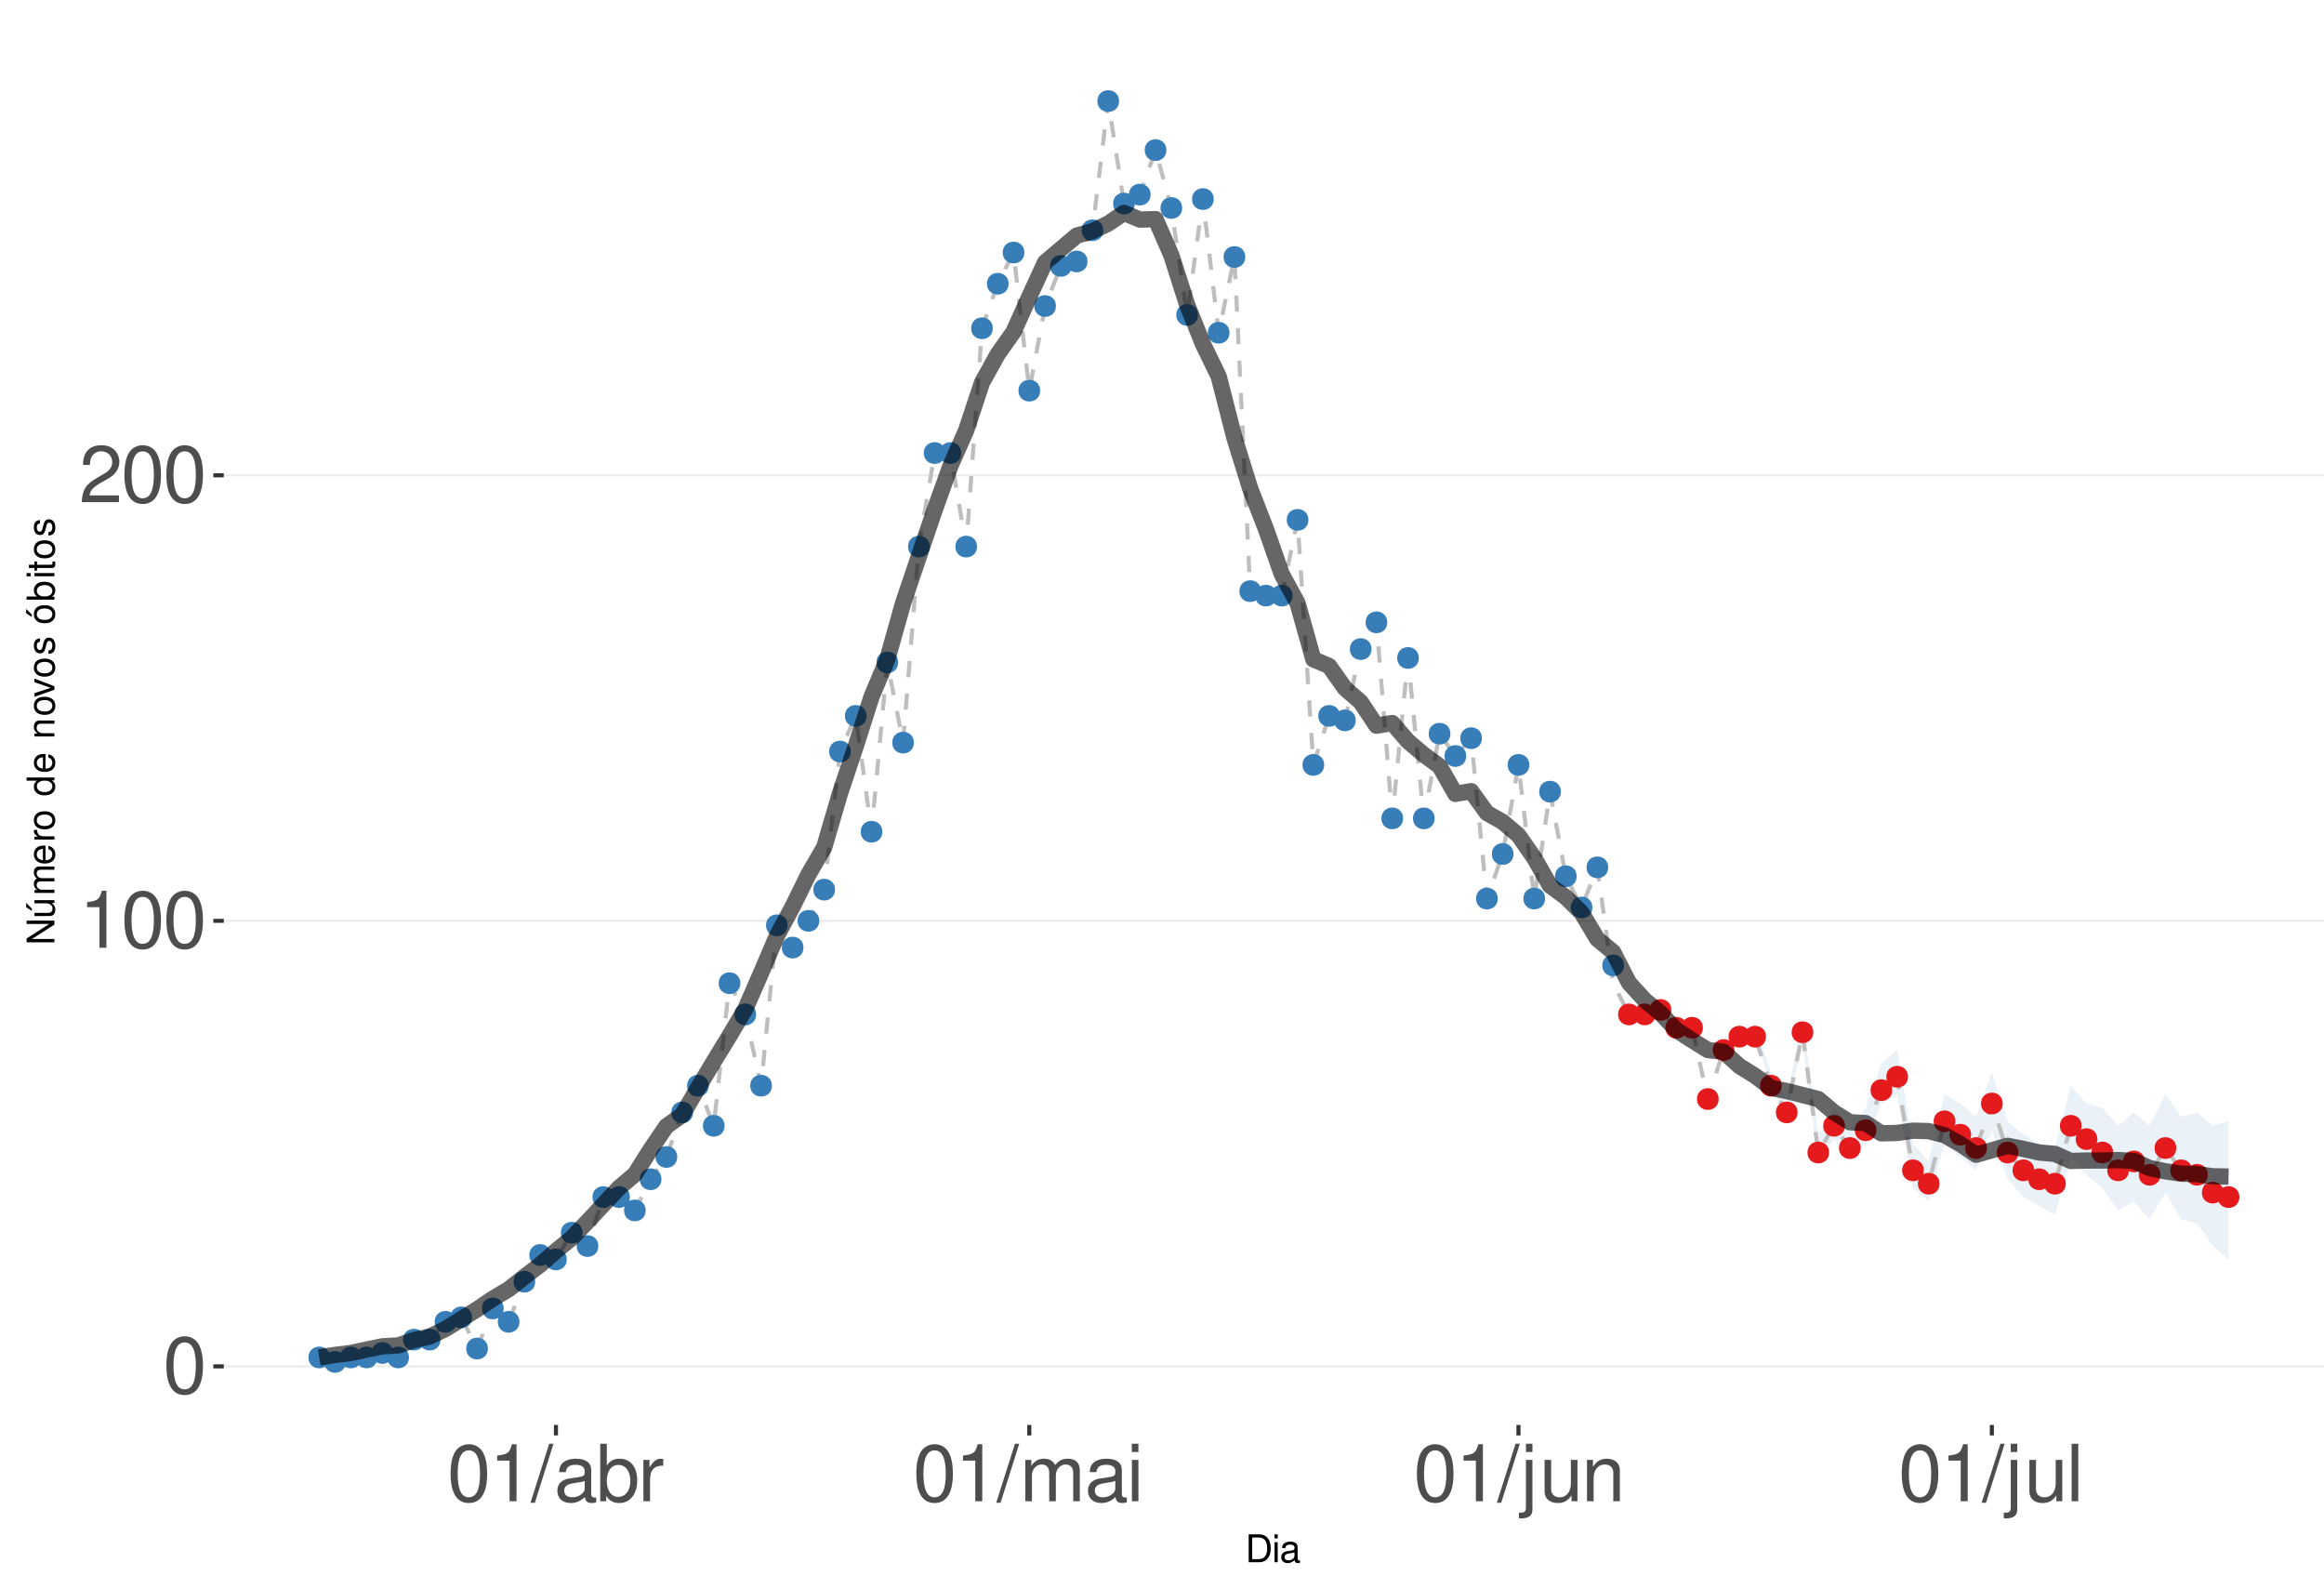 <?xml version="1.0" encoding="UTF-8"?>
<svg xmlns="http://www.w3.org/2000/svg" xmlns:xlink="http://www.w3.org/1999/xlink" width="609pt" height="413pt" viewBox="0 0 609 413" version="1.1">
<defs>
<g>
<symbol overflow="visible" id="glyph0-0">
<path style="stroke:none;" d=""/>
</symbol>
<symbol overflow="visible" id="glyph0-1">
<path style="stroke:none;" d="M 5.688 -14.938 C 4.312 -14.938 3.078 -14.312 2.312 -13.297 C 1.359 -11.984 0.891 -10 0.891 -7.234 C 0.891 -2.188 2.547 0.469 5.688 0.469 C 8.781 0.469 10.469 -2.188 10.469 -7.109 C 10.469 -10 10.016 -11.938 9.047 -13.297 C 8.281 -14.328 7.062 -14.938 5.688 -14.938 Z M 5.688 -13.328 C 7.641 -13.328 8.609 -11.312 8.609 -7.266 C 8.609 -3.016 7.656 -1.031 5.641 -1.031 C 3.719 -1.031 2.75 -3.094 2.75 -7.203 C 2.75 -11.312 3.719 -13.328 5.688 -13.328 Z M 5.688 -13.328 "/>
</symbol>
<symbol overflow="visible" id="glyph0-2">
<path style="stroke:none;" d="M 5.344 -10.641 L 5.344 0 L 7.172 0 L 7.172 -14.938 L 5.969 -14.938 C 5.328 -12.641 4.922 -12.328 2.109 -11.953 L 2.109 -10.641 Z M 5.344 -10.641 "/>
</symbol>
<symbol overflow="visible" id="glyph0-3">
<path style="stroke:none;" d="M 10.453 -1.797 L 2.75 -1.797 C 2.938 -3.031 3.594 -3.828 5.391 -4.922 L 7.453 -6.078 C 9.5 -7.203 10.562 -8.734 10.562 -10.578 C 10.562 -11.812 10.062 -12.969 9.188 -13.781 C 8.328 -14.562 7.25 -14.938 5.859 -14.938 C 4 -14.938 2.625 -14.281 1.812 -13 C 1.297 -12.203 1.078 -11.281 1.031 -9.766 L 2.844 -9.766 C 2.906 -10.781 3.031 -11.375 3.281 -11.875 C 3.766 -12.781 4.703 -13.344 5.797 -13.344 C 7.453 -13.344 8.703 -12.141 8.703 -10.531 C 8.703 -9.344 8.016 -8.297 6.719 -7.562 L 4.812 -6.438 C 1.75 -4.688 0.875 -3.281 0.703 -0.016 L 10.453 -0.016 Z M 10.453 -1.797 "/>
</symbol>
<symbol overflow="visible" id="glyph0-4">
<path style="stroke:none;" d="M 4.734 -15.062 L -0.172 0.406 L 0.969 0.406 L 5.859 -15.062 Z M 4.734 -15.062 "/>
</symbol>
<symbol overflow="visible" id="glyph0-5">
<path style="stroke:none;" d="M 11.047 -1.016 C 10.859 -0.969 10.781 -0.969 10.672 -0.969 C 10.078 -0.969 9.75 -1.281 9.75 -1.812 L 9.75 -8.188 C 9.75 -10.094 8.344 -11.141 5.688 -11.141 C 4.094 -11.141 2.828 -10.672 2.094 -9.875 C 1.594 -9.312 1.391 -8.703 1.344 -7.625 L 3.078 -7.625 C 3.219 -8.938 4 -9.547 5.625 -9.547 C 7.188 -9.547 8.031 -8.969 8.031 -7.938 L 8.031 -7.484 C 8.016 -6.734 7.641 -6.469 6.234 -6.281 C 3.797 -5.969 3.422 -5.891 2.766 -5.625 C 1.516 -5.078 0.875 -4.125 0.875 -2.734 C 0.875 -0.766 2.234 0.469 4.422 0.469 C 5.781 0.469 6.875 0 8.094 -1.109 C 8.219 0 8.766 0.469 9.875 0.469 C 10.25 0.469 10.469 0.438 11.047 0.297 Z M 8.031 -3.406 C 8.031 -2.828 7.875 -2.484 7.359 -2 C 6.656 -1.359 5.797 -1.031 4.797 -1.031 C 3.453 -1.031 2.672 -1.672 2.672 -2.766 C 2.672 -3.906 3.406 -4.484 5.266 -4.75 C 7.109 -5 7.453 -5.078 8.031 -5.344 Z M 8.031 -3.406 "/>
</symbol>
<symbol overflow="visible" id="glyph0-6">
<path style="stroke:none;" d="M 1.109 -15.062 L 1.109 0 L 2.672 0 L 2.672 -1.391 C 3.484 -0.125 4.578 0.469 6.094 0.469 C 8.938 0.469 10.797 -1.859 10.797 -5.453 C 10.797 -8.969 9.047 -11.141 6.172 -11.141 C 4.688 -11.141 3.641 -10.578 2.828 -9.359 L 2.828 -15.062 Z M 5.844 -9.516 C 7.766 -9.516 9 -7.844 9 -5.266 C 9 -2.812 7.719 -1.141 5.844 -1.141 C 4 -1.141 2.828 -2.781 2.828 -5.328 C 2.828 -7.875 4 -9.516 5.844 -9.516 Z M 5.844 -9.516 "/>
</symbol>
<symbol overflow="visible" id="glyph0-7">
<path style="stroke:none;" d="M 1.422 -10.828 L 1.422 0 L 3.156 0 L 3.156 -5.625 C 3.188 -8.219 4.25 -9.375 6.625 -9.312 L 6.625 -11.078 C 6.344 -11.109 6.172 -11.141 5.969 -11.141 C 4.859 -11.141 4 -10.469 3.016 -8.859 L 3.016 -10.828 Z M 1.422 -10.828 "/>
</symbol>
<symbol overflow="visible" id="glyph0-8">
<path style="stroke:none;" d="M 1.453 -10.828 L 1.453 0 L 3.188 0 L 3.188 -6.797 C 3.188 -8.359 4.312 -9.625 5.719 -9.625 C 7 -9.625 7.719 -8.844 7.719 -7.453 L 7.719 0 L 9.453 0 L 9.453 -6.797 C 9.453 -8.359 10.594 -9.625 12 -9.625 C 13.266 -9.625 14 -8.812 14 -7.453 L 14 0 L 15.734 0 L 15.734 -8.125 C 15.734 -10.062 14.625 -11.141 12.594 -11.141 C 11.156 -11.141 10.281 -10.703 9.281 -9.484 C 8.641 -10.641 7.766 -11.141 6.359 -11.141 C 4.922 -11.141 3.953 -10.594 3.031 -9.297 L 3.031 -10.828 Z M 1.453 -10.828 "/>
</symbol>
<symbol overflow="visible" id="glyph0-9">
<path style="stroke:none;" d="M 3.094 -10.828 L 1.391 -10.828 L 1.391 0 L 3.094 0 Z M 3.094 -15.062 L 1.359 -15.062 L 1.359 -12.891 L 3.094 -12.891 Z M 3.094 -15.062 "/>
</symbol>
<symbol overflow="visible" id="glyph0-10">
<path style="stroke:none;" d="M 1.453 -10.828 L 1.453 1.562 C 1.453 2.641 1.109 3 0.047 3 C -0.078 3 -0.141 3 -0.375 2.969 L -0.375 4.438 C -0.172 4.484 -0.062 4.5 0.203 4.5 C 2.141 4.5 3.156 3.734 3.156 2.25 L 3.156 -10.828 Z M 3.156 -15.062 L 1.453 -15.062 L 1.453 -12.891 L 3.156 -12.891 Z M 3.156 -15.062 "/>
</symbol>
<symbol overflow="visible" id="glyph0-11">
<path style="stroke:none;" d="M 9.953 0 L 9.953 -10.828 L 8.234 -10.828 L 8.234 -4.688 C 8.234 -2.484 7.078 -1.031 5.281 -1.031 C 3.922 -1.031 3.062 -1.859 3.062 -3.156 L 3.062 -10.828 L 1.344 -10.828 L 1.344 -2.484 C 1.344 -0.688 2.688 0.469 4.797 0.469 C 6.375 0.469 7.391 -0.078 8.406 -1.516 L 8.406 0 Z M 9.953 0 "/>
</symbol>
<symbol overflow="visible" id="glyph0-12">
<path style="stroke:none;" d="M 1.453 -10.828 L 1.453 0 L 3.188 0 L 3.188 -5.969 C 3.188 -8.188 4.344 -9.625 6.109 -9.625 C 7.484 -9.625 8.344 -8.797 8.344 -7.5 L 8.344 0 L 10.062 0 L 10.062 -8.188 C 10.062 -9.984 8.719 -11.141 6.625 -11.141 C 5.016 -11.141 3.984 -10.516 3.031 -9 L 3.031 -10.828 Z M 1.453 -10.828 "/>
</symbol>
<symbol overflow="visible" id="glyph0-13">
<path style="stroke:none;" d="M 3.141 -15.062 L 1.406 -15.062 L 1.406 0 L 3.141 0 Z M 3.141 -15.062 "/>
</symbol>
<symbol overflow="visible" id="glyph1-0">
<path style="stroke:none;" d=""/>
</symbol>
<symbol overflow="visible" id="glyph1-1">
<path style="stroke:none;" d="M 0.891 0 L 3.703 0 C 5.547 0 6.672 -1.375 6.672 -3.656 C 6.672 -5.906 5.547 -7.297 3.703 -7.297 L 0.891 -7.297 Z M 1.812 -0.812 L 1.812 -6.469 L 3.547 -6.469 C 4.984 -6.469 5.734 -5.5 5.734 -3.641 C 5.734 -1.797 4.984 -0.812 3.547 -0.812 Z M 1.812 -0.812 "/>
</symbol>
<symbol overflow="visible" id="glyph1-2">
<path style="stroke:none;" d="M 1.5 -5.234 L 0.672 -5.234 L 0.672 0 L 1.5 0 Z M 1.5 -7.297 L 0.656 -7.297 L 0.656 -6.234 L 1.5 -6.234 Z M 1.5 -7.297 "/>
</symbol>
<symbol overflow="visible" id="glyph1-3">
<path style="stroke:none;" d="M 5.344 -0.484 C 5.266 -0.469 5.219 -0.469 5.172 -0.469 C 4.875 -0.469 4.719 -0.625 4.719 -0.875 L 4.719 -3.953 C 4.719 -4.891 4.047 -5.391 2.75 -5.391 C 1.984 -5.391 1.375 -5.172 1.016 -4.781 C 0.766 -4.516 0.672 -4.203 0.656 -3.688 L 1.484 -3.688 C 1.562 -4.328 1.938 -4.625 2.719 -4.625 C 3.484 -4.625 3.891 -4.344 3.891 -3.844 L 3.891 -3.625 C 3.875 -3.266 3.703 -3.125 3.016 -3.047 C 1.844 -2.891 1.656 -2.844 1.344 -2.719 C 0.734 -2.453 0.422 -2 0.422 -1.312 C 0.422 -0.375 1.078 0.234 2.141 0.234 C 2.797 0.234 3.328 0 3.922 -0.547 C 3.984 0 4.234 0.234 4.781 0.234 C 4.953 0.234 5.062 0.203 5.344 0.141 Z M 3.891 -1.656 C 3.891 -1.375 3.812 -1.203 3.562 -0.969 C 3.219 -0.656 2.812 -0.5 2.312 -0.5 C 1.672 -0.5 1.297 -0.812 1.297 -1.344 C 1.297 -1.891 1.656 -2.172 2.547 -2.297 C 3.438 -2.422 3.609 -2.453 3.891 -2.594 Z M 3.891 -1.656 "/>
</symbol>
<symbol overflow="visible" id="glyph2-0">
<path style="stroke:none;" d=""/>
</symbol>
<symbol overflow="visible" id="glyph2-1">
<path style="stroke:none;" d="M -7.297 -6.453 L -7.297 -5.578 L -1.328 -5.578 L -7.297 -1.766 L -7.297 -0.766 L 0 -0.766 L 0 -1.641 L -5.906 -1.641 L 0 -5.406 L 0 -6.453 Z M -7.297 -6.453 "/>
</symbol>
<symbol overflow="visible" id="glyph2-2">
<path style="stroke:none;" d="M 0 -4.812 L -5.234 -4.812 L -5.234 -3.984 L -2.266 -3.984 C -1.203 -3.984 -0.5 -3.438 -0.5 -2.562 C -0.5 -1.906 -0.906 -1.484 -1.531 -1.484 L -5.234 -1.484 L -5.234 -0.656 L -1.203 -0.656 C -0.328 -0.656 0.234 -1.297 0.234 -2.312 C 0.234 -3.094 -0.047 -3.578 -0.734 -4.062 L 0 -4.062 Z M -7.406 -2.953 L -5.922 -2 L -5.922 -2.594 L -7.406 -4.094 Z M -7.406 -2.953 "/>
</symbol>
<symbol overflow="visible" id="glyph2-3">
<path style="stroke:none;" d="M -5.234 -0.703 L 0 -0.703 L 0 -1.547 L -3.297 -1.547 C -4.047 -1.547 -4.656 -2.094 -4.656 -2.766 C -4.656 -3.391 -4.281 -3.734 -3.609 -3.734 L 0 -3.734 L 0 -4.578 L -3.297 -4.578 C -4.047 -4.578 -4.656 -5.125 -4.656 -5.812 C -4.656 -6.422 -4.266 -6.781 -3.609 -6.781 L 0 -6.781 L 0 -7.625 L -3.938 -7.625 C -4.875 -7.625 -5.391 -7.078 -5.391 -6.094 C -5.391 -5.406 -5.188 -4.984 -4.594 -4.484 C -5.156 -4.188 -5.391 -3.766 -5.391 -3.078 C -5.391 -2.375 -5.125 -1.906 -4.5 -1.469 L -5.234 -1.469 Z M -5.234 -0.703 "/>
</symbol>
<symbol overflow="visible" id="glyph2-4">
<path style="stroke:none;" d="M -2.344 -5.125 C -3.141 -5.125 -3.625 -5.062 -4.016 -4.922 C -4.875 -4.578 -5.391 -3.781 -5.391 -2.797 C -5.391 -1.344 -4.281 -0.406 -2.547 -0.406 C -0.812 -0.406 0.234 -1.297 0.234 -2.781 C 0.234 -3.984 -0.453 -4.812 -1.594 -5.016 L -1.594 -4.188 C -0.906 -3.953 -0.547 -3.484 -0.547 -2.812 C -0.547 -2.281 -0.781 -1.828 -1.219 -1.547 C -1.516 -1.344 -1.812 -1.281 -2.344 -1.266 Z M -3.016 -1.297 C -3.984 -1.359 -4.625 -1.953 -4.625 -2.797 C -4.625 -3.641 -3.953 -4.234 -3.016 -4.234 Z M -3.016 -1.297 "/>
</symbol>
<symbol overflow="visible" id="glyph2-5">
<path style="stroke:none;" d="M -5.234 -0.688 L 0 -0.688 L 0 -1.531 L -2.719 -1.531 C -3.984 -1.547 -4.547 -2.062 -4.516 -3.203 L -5.359 -3.203 C -5.375 -3.062 -5.391 -2.984 -5.391 -2.891 C -5.391 -2.344 -5.062 -1.938 -4.297 -1.453 L -5.234 -1.453 Z M -5.234 -0.688 "/>
</symbol>
<symbol overflow="visible" id="glyph2-6">
<path style="stroke:none;" d="M -5.391 -2.719 C -5.391 -1.234 -4.344 -0.359 -2.578 -0.359 C -0.812 -0.359 0.234 -1.234 0.234 -2.734 C 0.234 -4.203 -0.812 -5.094 -2.547 -5.094 C -4.359 -5.094 -5.391 -4.234 -5.391 -2.719 Z M -4.625 -2.734 C -4.625 -3.672 -3.844 -4.234 -2.547 -4.234 C -1.312 -4.234 -0.547 -3.656 -0.547 -2.734 C -0.547 -1.797 -1.312 -1.234 -2.578 -1.234 C -3.844 -1.234 -4.625 -1.797 -4.625 -2.734 Z M -4.625 -2.734 "/>
</symbol>
<symbol overflow="visible" id="glyph2-7">
<path style="stroke:none;" d=""/>
</symbol>
<symbol overflow="visible" id="glyph2-8">
<path style="stroke:none;" d="M -7.297 -4.953 L -7.297 -4.125 L -4.578 -4.125 C -5.109 -3.766 -5.391 -3.203 -5.391 -2.516 C -5.391 -1.156 -4.297 -0.266 -2.625 -0.266 C -0.859 -0.266 0.234 -1.125 0.234 -2.547 C 0.234 -3.266 -0.047 -3.766 -0.688 -4.203 L 0 -4.203 L 0 -4.953 Z M -4.609 -2.656 C -4.609 -3.547 -3.812 -4.125 -2.562 -4.125 C -1.344 -4.125 -0.547 -3.547 -0.547 -2.656 C -0.547 -1.734 -1.359 -1.125 -2.578 -1.125 C -3.797 -1.125 -4.609 -1.734 -4.609 -2.656 Z M -4.609 -2.656 "/>
</symbol>
<symbol overflow="visible" id="glyph2-9">
<path style="stroke:none;" d="M -5.234 -0.703 L 0 -0.703 L 0 -1.547 L -2.891 -1.547 C -3.953 -1.547 -4.656 -2.094 -4.656 -2.953 C -4.656 -3.625 -4.266 -4.047 -3.625 -4.047 L 0 -4.047 L 0 -4.875 L -3.953 -4.875 C -4.828 -4.875 -5.391 -4.219 -5.391 -3.203 C -5.391 -2.438 -5.094 -1.938 -4.359 -1.469 L -5.234 -1.469 Z M -5.234 -0.703 "/>
</symbol>
<symbol overflow="visible" id="glyph2-10">
<path style="stroke:none;" d="M 0 -2.844 L -5.234 -4.859 L -5.234 -3.922 L -0.984 -2.438 L -5.234 -1.047 L -5.234 -0.094 L 0 -1.938 Z M 0 -2.844 "/>
</symbol>
<symbol overflow="visible" id="glyph2-11">
<path style="stroke:none;" d="M -3.781 -4.375 C -4.812 -4.375 -5.391 -3.688 -5.391 -2.484 C -5.391 -1.266 -4.766 -0.469 -3.797 -0.469 C -2.969 -0.469 -2.578 -0.891 -2.281 -2.125 L -2.094 -2.906 C -1.953 -3.484 -1.734 -3.719 -1.375 -3.719 C -0.875 -3.719 -0.547 -3.234 -0.547 -2.5 C -0.547 -2.047 -0.672 -1.672 -0.891 -1.453 C -1.047 -1.328 -1.188 -1.266 -1.562 -1.219 L -1.562 -0.344 C -0.344 -0.375 0.234 -1.062 0.234 -2.438 C 0.234 -3.75 -0.422 -4.594 -1.438 -4.594 C -2.203 -4.594 -2.641 -4.156 -2.891 -3.109 L -3.078 -2.312 C -3.234 -1.625 -3.453 -1.344 -3.828 -1.344 C -4.312 -1.344 -4.625 -1.766 -4.625 -2.453 C -4.625 -3.125 -4.328 -3.484 -3.781 -3.5 Z M -3.781 -4.375 "/>
</symbol>
<symbol overflow="visible" id="glyph2-12">
<path style="stroke:none;" d="M -5.391 -2.719 C -5.391 -1.234 -4.344 -0.359 -2.578 -0.359 C -0.812 -0.359 0.234 -1.234 0.234 -2.734 C 0.234 -4.203 -0.812 -5.094 -2.547 -5.094 C -4.359 -5.094 -5.391 -4.234 -5.391 -2.719 Z M -4.625 -2.734 C -4.625 -3.672 -3.844 -4.234 -2.547 -4.234 C -1.312 -4.234 -0.547 -3.656 -0.547 -2.734 C -0.547 -1.797 -1.312 -1.234 -2.578 -1.234 C -3.844 -1.234 -4.625 -1.797 -4.625 -2.734 Z M -7.406 -2.984 L -5.922 -2.016 L -5.922 -2.625 L -7.406 -4.109 Z M -7.406 -2.984 "/>
</symbol>
<symbol overflow="visible" id="glyph2-13">
<path style="stroke:none;" d="M -7.297 -0.547 L 0 -0.547 L 0 -1.297 L -0.672 -1.297 C -0.062 -1.688 0.234 -2.219 0.234 -2.953 C 0.234 -4.328 -0.906 -5.234 -2.641 -5.234 C -4.344 -5.234 -5.391 -4.375 -5.391 -2.984 C -5.391 -2.266 -5.125 -1.766 -4.531 -1.375 L -7.297 -1.375 Z M -4.609 -2.828 C -4.609 -3.766 -3.797 -4.359 -2.547 -4.359 C -1.359 -4.359 -0.547 -3.734 -0.547 -2.828 C -0.547 -1.938 -1.344 -1.375 -2.578 -1.375 C -3.812 -1.375 -4.609 -1.938 -4.609 -2.828 Z M -4.609 -2.828 "/>
</symbol>
<symbol overflow="visible" id="glyph2-14">
<path style="stroke:none;" d="M -5.234 -1.5 L -5.234 -0.672 L 0 -0.672 L 0 -1.5 Z M -7.297 -1.5 L -7.297 -0.656 L -6.234 -0.656 L -6.234 -1.5 Z M -7.297 -1.5 "/>
</symbol>
<symbol overflow="visible" id="glyph2-15">
<path style="stroke:none;" d="M -5.234 -2.547 L -5.234 -1.688 L -6.688 -1.688 L -6.688 -0.844 L -5.234 -0.844 L -5.234 -0.141 L -4.562 -0.141 L -4.562 -0.844 L -0.594 -0.844 C -0.062 -0.844 0.234 -1.203 0.234 -1.859 C 0.234 -2.078 0.203 -2.266 0.156 -2.547 L -0.547 -2.547 C -0.516 -2.422 -0.5 -2.312 -0.5 -2.141 C -0.5 -1.781 -0.594 -1.688 -0.969 -1.688 L -4.562 -1.688 L -4.562 -2.547 Z M -5.234 -2.547 "/>
</symbol>
</g>
<clipPath id="clip1">
  <path d="M 58.645 9.961 L 609 9.961 L 609 373.328 L 58.645 373.328 Z M 58.645 9.961 "/>
</clipPath>
<clipPath id="clip2">
  <path d="M 58.645 357 L 609 357 L 609 359 L 58.645 359 Z M 58.645 357 "/>
</clipPath>
<clipPath id="clip3">
  <path d="M 58.645 240 L 609 240 L 609 242 L 58.645 242 Z M 58.645 240 "/>
</clipPath>
<clipPath id="clip4">
  <path d="M 58.645 124 L 609 124 L 609 125 L 58.645 125 Z M 58.645 124 "/>
</clipPath>
</defs>
<g id="surface229">
<rect x="0" y="0" width="609" height="413" style="fill:rgb(100%,100%,100%);fill-opacity:1;stroke:none;"/>
<rect x="0" y="0" width="609" height="413" style="fill:rgb(100%,100%,100%);fill-opacity:1;stroke:none;"/>
<path style="fill:none;stroke-width:1.067;stroke-linecap:round;stroke-linejoin:round;stroke:rgb(100%,100%,100%);stroke-opacity:1;stroke-miterlimit:10;" d="M 0 413 L 609 413 L 609 0 L 0 0 Z M 0 413 "/>
<g clip-path="url(#clip1)" clip-rule="nonzero">
<path style=" stroke:none;fill-rule:nonzero;fill:rgb(100%,100%,100%);fill-opacity:1;" d="M 58.645 373.328 L 609 373.328 L 609 9.961 L 58.645 9.961 Z M 58.645 373.328 "/>
</g>
<g clip-path="url(#clip2)" clip-rule="nonzero">
<path style="fill:none;stroke-width:0.533;stroke-linecap:butt;stroke-linejoin:round;stroke:rgb(92.157%,92.157%,92.157%);stroke-opacity:1;stroke-miterlimit:10;" d="M 58.645 357.98 L 609 357.98 "/>
</g>
<g clip-path="url(#clip3)" clip-rule="nonzero">
<path style="fill:none;stroke-width:0.533;stroke-linecap:butt;stroke-linejoin:round;stroke:rgb(92.157%,92.157%,92.157%);stroke-opacity:1;stroke-miterlimit:10;" d="M 58.645 241.254 L 609 241.254 "/>
</g>
<g clip-path="url(#clip4)" clip-rule="nonzero">
<path style="fill:none;stroke-width:0.533;stroke-linecap:butt;stroke-linejoin:round;stroke:rgb(92.157%,92.157%,92.157%);stroke-opacity:1;stroke-miterlimit:10;" d="M 58.645 124.527 L 609 124.527 "/>
</g>
<path style=" stroke:none;fill-rule:nonzero;fill:rgb(21.569%,49.412%,72.157%);fill-opacity:0.102;" d="M 426.859 265.766 L 430.992 265.766 L 435.129 264.598 L 439.262 269.27 L 443.398 269.27 L 447.531 287.945 L 451.668 275.105 L 455.801 271.602 L 459.938 268.102 L 464.07 280.941 L 468.207 287.945 L 472.34 266.934 L 476.477 297.281 L 480.613 290.277 L 484.746 296.113 L 488.883 290.277 L 493.016 278.605 L 497.152 275.105 L 501.285 299.617 L 505.422 304.285 L 509.555 286.777 L 513.691 289.113 L 517.824 292.613 L 521.961 280.941 L 526.094 293.781 L 530.23 297.281 L 534.363 299.617 L 538.5 300.785 L 542.637 284.441 L 546.77 289.082 L 550.906 290.277 L 555.039 294.949 L 559.176 291.445 L 563.309 294.949 L 567.445 286.777 L 571.578 292.613 L 575.715 291.445 L 579.848 294.949 L 583.984 293.781 L 583.984 329.965 L 579.848 326.465 L 575.715 320.629 L 571.578 319.461 L 567.445 312.457 L 563.309 319.461 L 559.176 314.789 L 555.039 317.125 L 550.906 311.289 L 546.77 307.789 L 542.637 303.117 L 538.5 318.293 L 534.363 315.957 L 530.23 313.625 L 526.094 308.953 L 521.961 296.113 L 517.824 306.621 L 513.691 303.117 L 509.555 299.617 L 505.422 314.789 L 501.285 311.289 L 497.152 286.777 L 493.016 289.113 L 488.883 299.617 L 484.746 304.285 L 480.613 298.449 L 476.477 304.285 L 472.34 272.77 L 468.207 292.613 L 464.07 284.441 L 459.938 271.602 L 455.801 271.602 L 451.668 275.105 L 447.531 287.945 L 443.398 269.27 L 439.262 269.27 L 435.129 264.598 L 430.992 265.766 Z M 426.859 265.766 "/>
<path style="fill:none;stroke-width:1.067;stroke-linecap:butt;stroke-linejoin:round;stroke:rgb(74.51%,74.51%,74.51%);stroke-opacity:1;stroke-dasharray:4.268,4.268;stroke-miterlimit:10;" d="M 83.66 355.645 L 87.797 356.812 L 91.93 355.645 L 96.066 355.645 L 100.199 354.477 L 104.336 355.645 L 108.469 350.977 L 112.605 350.977 L 116.742 346.309 L 120.875 345.141 L 125.012 353.309 L 129.145 342.805 L 133.281 346.309 L 137.414 335.801 L 141.551 328.797 L 145.684 329.965 L 149.82 322.961 L 153.953 326.465 L 158.09 313.625 L 162.223 313.625 L 166.359 317.125 L 170.492 308.953 L 174.629 303.117 L 178.766 291.445 L 182.898 284.441 L 187.035 294.949 L 191.168 257.594 L 195.305 265.766 L 199.438 284.441 L 203.574 242.422 L 207.707 248.258 L 211.844 241.254 L 215.977 233.082 L 220.113 196.898 L 224.246 187.559 L 228.383 217.91 L 232.516 173.555 L 236.652 194.562 L 240.789 143.203 L 244.922 118.691 L 249.059 118.691 L 253.191 143.203 L 257.328 86.008 L 261.461 74.336 L 265.598 66.164 L 269.73 102.352 L 273.867 80.172 L 278 69.668 L 282.137 68.5 L 286.27 60.328 L 290.406 26.48 L 294.539 53.324 L 298.676 50.992 L 302.812 39.32 L 306.945 54.492 L 311.082 82.508 L 315.215 52.16 L 319.352 87.176 L 323.484 67.332 L 327.621 154.879 L 331.754 156.043 L 335.891 156.043 L 340.023 136.199 L 344.16 200.398 L 348.293 187.559 L 352.43 188.727 L 356.566 170.051 L 360.699 163.047 L 364.836 214.406 L 368.969 172.387 L 373.105 214.406 L 377.238 192.23 L 381.375 198.066 L 385.508 193.398 L 389.645 235.418 L 393.777 223.746 L 397.914 200.398 L 402.047 235.418 L 406.184 207.402 L 410.316 229.582 L 414.453 237.754 L 418.59 227.246 L 422.723 257.594 L 426.859 265.766 L 430.992 265.766 L 435.129 264.598 L 439.262 269.27 L 443.398 269.27 L 447.531 287.945 L 451.668 275.105 L 455.801 271.602 L 459.938 271.602 L 464.07 284.441 L 468.207 291.445 L 472.34 270.434 L 476.477 301.953 L 480.613 294.949 L 484.746 300.785 L 488.883 296.113 L 493.016 285.609 L 497.152 282.109 L 501.285 306.621 L 505.422 310.121 L 509.555 293.781 L 513.691 297.281 L 517.824 300.785 L 521.961 289.113 L 526.094 301.953 L 530.23 306.621 L 534.363 308.953 L 538.5 310.121 L 542.637 294.949 L 546.77 298.449 L 550.906 301.953 L 555.039 306.621 L 559.176 304.285 L 563.309 307.789 L 567.445 300.785 L 571.578 306.621 L 575.715 307.789 L 579.848 312.457 L 583.984 313.625 "/>
<path style="fill-rule:nonzero;fill:rgb(21.569%,49.412%,72.157%);fill-opacity:1;stroke-width:0.709;stroke-linecap:round;stroke-linejoin:round;stroke:rgb(21.569%,49.412%,72.157%);stroke-opacity:1;stroke-miterlimit:10;" d="M 86.148 355.645 C 86.148 358.961 81.172 358.961 81.172 355.645 C 81.172 352.328 86.148 352.328 86.148 355.645 "/>
<path style="fill-rule:nonzero;fill:rgb(21.569%,49.412%,72.157%);fill-opacity:1;stroke-width:0.709;stroke-linecap:round;stroke-linejoin:round;stroke:rgb(21.569%,49.412%,72.157%);stroke-opacity:1;stroke-miterlimit:10;" d="M 90.285 356.812 C 90.285 360.129 85.309 360.129 85.309 356.812 C 85.309 353.496 90.285 353.496 90.285 356.812 "/>
<path style="fill-rule:nonzero;fill:rgb(21.569%,49.412%,72.157%);fill-opacity:1;stroke-width:0.709;stroke-linecap:round;stroke-linejoin:round;stroke:rgb(21.569%,49.412%,72.157%);stroke-opacity:1;stroke-miterlimit:10;" d="M 94.418 355.645 C 94.418 358.961 89.441 358.961 89.441 355.645 C 89.441 352.328 94.418 352.328 94.418 355.645 "/>
<path style="fill-rule:nonzero;fill:rgb(21.569%,49.412%,72.157%);fill-opacity:1;stroke-width:0.709;stroke-linecap:round;stroke-linejoin:round;stroke:rgb(21.569%,49.412%,72.157%);stroke-opacity:1;stroke-miterlimit:10;" d="M 98.555 355.645 C 98.555 358.961 93.578 358.961 93.578 355.645 C 93.578 352.328 98.555 352.328 98.555 355.645 "/>
<path style="fill-rule:nonzero;fill:rgb(21.569%,49.412%,72.157%);fill-opacity:1;stroke-width:0.709;stroke-linecap:round;stroke-linejoin:round;stroke:rgb(21.569%,49.412%,72.157%);stroke-opacity:1;stroke-miterlimit:10;" d="M 102.688 354.477 C 102.688 357.797 97.711 357.797 97.711 354.477 C 97.711 351.16 102.688 351.16 102.688 354.477 "/>
<path style="fill-rule:nonzero;fill:rgb(21.569%,49.412%,72.157%);fill-opacity:1;stroke-width:0.709;stroke-linecap:round;stroke-linejoin:round;stroke:rgb(21.569%,49.412%,72.157%);stroke-opacity:1;stroke-miterlimit:10;" d="M 106.824 355.645 C 106.824 358.961 101.848 358.961 101.848 355.645 C 101.848 352.328 106.824 352.328 106.824 355.645 "/>
<path style="fill-rule:nonzero;fill:rgb(21.569%,49.412%,72.157%);fill-opacity:1;stroke-width:0.709;stroke-linecap:round;stroke-linejoin:round;stroke:rgb(21.569%,49.412%,72.157%);stroke-opacity:1;stroke-miterlimit:10;" d="M 110.957 350.977 C 110.957 354.293 105.98 354.293 105.98 350.977 C 105.98 347.656 110.957 347.656 110.957 350.977 "/>
<path style="fill-rule:nonzero;fill:rgb(21.569%,49.412%,72.157%);fill-opacity:1;stroke-width:0.709;stroke-linecap:round;stroke-linejoin:round;stroke:rgb(21.569%,49.412%,72.157%);stroke-opacity:1;stroke-miterlimit:10;" d="M 115.094 350.977 C 115.094 354.293 110.117 354.293 110.117 350.977 C 110.117 347.656 115.094 347.656 115.094 350.977 "/>
<path style="fill-rule:nonzero;fill:rgb(21.569%,49.412%,72.157%);fill-opacity:1;stroke-width:0.709;stroke-linecap:round;stroke-linejoin:round;stroke:rgb(21.569%,49.412%,72.157%);stroke-opacity:1;stroke-miterlimit:10;" d="M 119.23 346.309 C 119.23 349.625 114.254 349.625 114.254 346.309 C 114.254 342.988 119.23 342.988 119.23 346.309 "/>
<path style="fill-rule:nonzero;fill:rgb(21.569%,49.412%,72.157%);fill-opacity:1;stroke-width:0.709;stroke-linecap:round;stroke-linejoin:round;stroke:rgb(21.569%,49.412%,72.157%);stroke-opacity:1;stroke-miterlimit:10;" d="M 123.363 345.141 C 123.363 348.457 118.387 348.457 118.387 345.141 C 118.387 341.82 123.363 341.82 123.363 345.141 "/>
<path style="fill-rule:nonzero;fill:rgb(21.569%,49.412%,72.157%);fill-opacity:1;stroke-width:0.709;stroke-linecap:round;stroke-linejoin:round;stroke:rgb(21.569%,49.412%,72.157%);stroke-opacity:1;stroke-miterlimit:10;" d="M 127.5 353.309 C 127.5 356.629 122.523 356.629 122.523 353.309 C 122.523 349.992 127.5 349.992 127.5 353.309 "/>
<path style="fill-rule:nonzero;fill:rgb(21.569%,49.412%,72.157%);fill-opacity:1;stroke-width:0.709;stroke-linecap:round;stroke-linejoin:round;stroke:rgb(21.569%,49.412%,72.157%);stroke-opacity:1;stroke-miterlimit:10;" d="M 131.633 342.805 C 131.633 346.121 126.656 346.121 126.656 342.805 C 126.656 339.488 131.633 339.488 131.633 342.805 "/>
<path style="fill-rule:nonzero;fill:rgb(21.569%,49.412%,72.157%);fill-opacity:1;stroke-width:0.709;stroke-linecap:round;stroke-linejoin:round;stroke:rgb(21.569%,49.412%,72.157%);stroke-opacity:1;stroke-miterlimit:10;" d="M 135.77 346.309 C 135.77 349.625 130.793 349.625 130.793 346.309 C 130.793 342.988 135.77 342.988 135.77 346.309 "/>
<path style="fill-rule:nonzero;fill:rgb(21.569%,49.412%,72.157%);fill-opacity:1;stroke-width:0.709;stroke-linecap:round;stroke-linejoin:round;stroke:rgb(21.569%,49.412%,72.157%);stroke-opacity:1;stroke-miterlimit:10;" d="M 139.902 335.801 C 139.902 339.121 134.926 339.121 134.926 335.801 C 134.926 332.484 139.902 332.484 139.902 335.801 "/>
<path style="fill-rule:nonzero;fill:rgb(21.569%,49.412%,72.157%);fill-opacity:1;stroke-width:0.709;stroke-linecap:round;stroke-linejoin:round;stroke:rgb(21.569%,49.412%,72.157%);stroke-opacity:1;stroke-miterlimit:10;" d="M 144.039 328.797 C 144.039 332.117 139.062 332.117 139.062 328.797 C 139.062 325.48 144.039 325.48 144.039 328.797 "/>
<path style="fill-rule:nonzero;fill:rgb(21.569%,49.412%,72.157%);fill-opacity:1;stroke-width:0.709;stroke-linecap:round;stroke-linejoin:round;stroke:rgb(21.569%,49.412%,72.157%);stroke-opacity:1;stroke-miterlimit:10;" d="M 148.172 329.965 C 148.172 333.281 143.195 333.281 143.195 329.965 C 143.195 326.648 148.172 326.648 148.172 329.965 "/>
<path style="fill-rule:nonzero;fill:rgb(21.569%,49.412%,72.157%);fill-opacity:1;stroke-width:0.709;stroke-linecap:round;stroke-linejoin:round;stroke:rgb(21.569%,49.412%,72.157%);stroke-opacity:1;stroke-miterlimit:10;" d="M 152.309 322.961 C 152.309 326.281 147.332 326.281 147.332 322.961 C 147.332 319.645 152.309 319.645 152.309 322.961 "/>
<path style="fill-rule:nonzero;fill:rgb(21.569%,49.412%,72.157%);fill-opacity:1;stroke-width:0.709;stroke-linecap:round;stroke-linejoin:round;stroke:rgb(21.569%,49.412%,72.157%);stroke-opacity:1;stroke-miterlimit:10;" d="M 156.441 326.465 C 156.441 329.781 151.465 329.781 151.465 326.465 C 151.465 323.145 156.441 323.145 156.441 326.465 "/>
<path style="fill-rule:nonzero;fill:rgb(21.569%,49.412%,72.157%);fill-opacity:1;stroke-width:0.709;stroke-linecap:round;stroke-linejoin:round;stroke:rgb(21.569%,49.412%,72.157%);stroke-opacity:1;stroke-miterlimit:10;" d="M 160.578 313.625 C 160.578 316.941 155.602 316.941 155.602 313.625 C 155.602 310.305 160.578 310.305 160.578 313.625 "/>
<path style="fill-rule:nonzero;fill:rgb(21.569%,49.412%,72.157%);fill-opacity:1;stroke-width:0.709;stroke-linecap:round;stroke-linejoin:round;stroke:rgb(21.569%,49.412%,72.157%);stroke-opacity:1;stroke-miterlimit:10;" d="M 164.711 313.625 C 164.711 316.941 159.734 316.941 159.734 313.625 C 159.734 310.305 164.711 310.305 164.711 313.625 "/>
<path style="fill-rule:nonzero;fill:rgb(21.569%,49.412%,72.157%);fill-opacity:1;stroke-width:0.709;stroke-linecap:round;stroke-linejoin:round;stroke:rgb(21.569%,49.412%,72.157%);stroke-opacity:1;stroke-miterlimit:10;" d="M 168.848 317.125 C 168.848 320.441 163.871 320.441 163.871 317.125 C 163.871 313.809 168.848 313.809 168.848 317.125 "/>
<path style="fill-rule:nonzero;fill:rgb(21.569%,49.412%,72.157%);fill-opacity:1;stroke-width:0.709;stroke-linecap:round;stroke-linejoin:round;stroke:rgb(21.569%,49.412%,72.157%);stroke-opacity:1;stroke-miterlimit:10;" d="M 172.98 308.953 C 172.98 312.273 168.004 312.273 168.004 308.953 C 168.004 305.637 172.98 305.637 172.98 308.953 "/>
<path style="fill-rule:nonzero;fill:rgb(21.569%,49.412%,72.157%);fill-opacity:1;stroke-width:0.709;stroke-linecap:round;stroke-linejoin:round;stroke:rgb(21.569%,49.412%,72.157%);stroke-opacity:1;stroke-miterlimit:10;" d="M 177.117 303.117 C 177.117 306.438 172.141 306.438 172.141 303.117 C 172.141 299.801 177.117 299.801 177.117 303.117 "/>
<path style="fill-rule:nonzero;fill:rgb(21.569%,49.412%,72.157%);fill-opacity:1;stroke-width:0.709;stroke-linecap:round;stroke-linejoin:round;stroke:rgb(21.569%,49.412%,72.157%);stroke-opacity:1;stroke-miterlimit:10;" d="M 181.254 291.445 C 181.254 294.762 176.277 294.762 176.277 291.445 C 176.277 288.129 181.254 288.129 181.254 291.445 "/>
<path style="fill-rule:nonzero;fill:rgb(21.569%,49.412%,72.157%);fill-opacity:1;stroke-width:0.709;stroke-linecap:round;stroke-linejoin:round;stroke:rgb(21.569%,49.412%,72.157%);stroke-opacity:1;stroke-miterlimit:10;" d="M 185.387 284.441 C 185.387 287.762 180.41 287.762 180.41 284.441 C 180.41 281.125 185.387 281.125 185.387 284.441 "/>
<path style="fill-rule:nonzero;fill:rgb(21.569%,49.412%,72.157%);fill-opacity:1;stroke-width:0.709;stroke-linecap:round;stroke-linejoin:round;stroke:rgb(21.569%,49.412%,72.157%);stroke-opacity:1;stroke-miterlimit:10;" d="M 189.523 294.949 C 189.523 298.266 184.547 298.266 184.547 294.949 C 184.547 291.629 189.523 291.629 189.523 294.949 "/>
<path style="fill-rule:nonzero;fill:rgb(21.569%,49.412%,72.157%);fill-opacity:1;stroke-width:0.709;stroke-linecap:round;stroke-linejoin:round;stroke:rgb(21.569%,49.412%,72.157%);stroke-opacity:1;stroke-miterlimit:10;" d="M 193.656 257.594 C 193.656 260.914 188.68 260.914 188.68 257.594 C 188.68 254.277 193.656 254.277 193.656 257.594 "/>
<path style="fill-rule:nonzero;fill:rgb(21.569%,49.412%,72.157%);fill-opacity:1;stroke-width:0.709;stroke-linecap:round;stroke-linejoin:round;stroke:rgb(21.569%,49.412%,72.157%);stroke-opacity:1;stroke-miterlimit:10;" d="M 197.793 265.766 C 197.793 269.086 192.816 269.086 192.816 265.766 C 192.816 262.449 197.793 262.449 197.793 265.766 "/>
<path style="fill-rule:nonzero;fill:rgb(21.569%,49.412%,72.157%);fill-opacity:1;stroke-width:0.709;stroke-linecap:round;stroke-linejoin:round;stroke:rgb(21.569%,49.412%,72.157%);stroke-opacity:1;stroke-miterlimit:10;" d="M 201.926 284.441 C 201.926 287.762 196.949 287.762 196.949 284.441 C 196.949 281.125 201.926 281.125 201.926 284.441 "/>
<path style="fill-rule:nonzero;fill:rgb(21.569%,49.412%,72.157%);fill-opacity:1;stroke-width:0.709;stroke-linecap:round;stroke-linejoin:round;stroke:rgb(21.569%,49.412%,72.157%);stroke-opacity:1;stroke-miterlimit:10;" d="M 206.062 242.422 C 206.062 245.738 201.086 245.738 201.086 242.422 C 201.086 239.105 206.062 239.105 206.062 242.422 "/>
<path style="fill-rule:nonzero;fill:rgb(21.569%,49.412%,72.157%);fill-opacity:1;stroke-width:0.709;stroke-linecap:round;stroke-linejoin:round;stroke:rgb(21.569%,49.412%,72.157%);stroke-opacity:1;stroke-miterlimit:10;" d="M 210.195 248.258 C 210.195 251.574 205.219 251.574 205.219 248.258 C 205.219 244.941 210.195 244.941 210.195 248.258 "/>
<path style="fill-rule:nonzero;fill:rgb(21.569%,49.412%,72.157%);fill-opacity:1;stroke-width:0.709;stroke-linecap:round;stroke-linejoin:round;stroke:rgb(21.569%,49.412%,72.157%);stroke-opacity:1;stroke-miterlimit:10;" d="M 214.332 241.254 C 214.332 244.57 209.355 244.57 209.355 241.254 C 209.355 237.938 214.332 237.938 214.332 241.254 "/>
<path style="fill-rule:nonzero;fill:rgb(21.569%,49.412%,72.157%);fill-opacity:1;stroke-width:0.709;stroke-linecap:round;stroke-linejoin:round;stroke:rgb(21.569%,49.412%,72.157%);stroke-opacity:1;stroke-miterlimit:10;" d="M 218.465 233.082 C 218.465 236.402 213.488 236.402 213.488 233.082 C 213.488 229.766 218.465 229.766 218.465 233.082 "/>
<path style="fill-rule:nonzero;fill:rgb(21.569%,49.412%,72.157%);fill-opacity:1;stroke-width:0.709;stroke-linecap:round;stroke-linejoin:round;stroke:rgb(21.569%,49.412%,72.157%);stroke-opacity:1;stroke-miterlimit:10;" d="M 222.602 196.898 C 222.602 200.215 217.625 200.215 217.625 196.898 C 217.625 193.582 222.602 193.582 222.602 196.898 "/>
<path style="fill-rule:nonzero;fill:rgb(21.569%,49.412%,72.157%);fill-opacity:1;stroke-width:0.709;stroke-linecap:round;stroke-linejoin:round;stroke:rgb(21.569%,49.412%,72.157%);stroke-opacity:1;stroke-miterlimit:10;" d="M 226.734 187.559 C 226.734 190.879 221.758 190.879 221.758 187.559 C 221.758 184.242 226.734 184.242 226.734 187.559 "/>
<path style="fill-rule:nonzero;fill:rgb(21.569%,49.412%,72.157%);fill-opacity:1;stroke-width:0.709;stroke-linecap:round;stroke-linejoin:round;stroke:rgb(21.569%,49.412%,72.157%);stroke-opacity:1;stroke-miterlimit:10;" d="M 230.871 217.91 C 230.871 221.227 225.895 221.227 225.895 217.91 C 225.895 214.59 230.871 214.59 230.871 217.91 "/>
<path style="fill-rule:nonzero;fill:rgb(21.569%,49.412%,72.157%);fill-opacity:1;stroke-width:0.709;stroke-linecap:round;stroke-linejoin:round;stroke:rgb(21.569%,49.412%,72.157%);stroke-opacity:1;stroke-miterlimit:10;" d="M 235.004 173.555 C 235.004 176.871 230.027 176.871 230.027 173.555 C 230.027 170.234 235.004 170.234 235.004 173.555 "/>
<path style="fill-rule:nonzero;fill:rgb(21.569%,49.412%,72.157%);fill-opacity:1;stroke-width:0.709;stroke-linecap:round;stroke-linejoin:round;stroke:rgb(21.569%,49.412%,72.157%);stroke-opacity:1;stroke-miterlimit:10;" d="M 239.141 194.562 C 239.141 197.883 234.164 197.883 234.164 194.562 C 234.164 191.246 239.141 191.246 239.141 194.562 "/>
<path style="fill-rule:nonzero;fill:rgb(21.569%,49.412%,72.157%);fill-opacity:1;stroke-width:0.709;stroke-linecap:round;stroke-linejoin:round;stroke:rgb(21.569%,49.412%,72.157%);stroke-opacity:1;stroke-miterlimit:10;" d="M 243.277 143.203 C 243.277 146.523 238.301 146.523 238.301 143.203 C 238.301 139.887 243.277 139.887 243.277 143.203 "/>
<path style="fill-rule:nonzero;fill:rgb(21.569%,49.412%,72.157%);fill-opacity:1;stroke-width:0.709;stroke-linecap:round;stroke-linejoin:round;stroke:rgb(21.569%,49.412%,72.157%);stroke-opacity:1;stroke-miterlimit:10;" d="M 247.41 118.691 C 247.41 122.012 242.434 122.012 242.434 118.691 C 242.434 115.375 247.41 115.375 247.41 118.691 "/>
<path style="fill-rule:nonzero;fill:rgb(21.569%,49.412%,72.157%);fill-opacity:1;stroke-width:0.709;stroke-linecap:round;stroke-linejoin:round;stroke:rgb(21.569%,49.412%,72.157%);stroke-opacity:1;stroke-miterlimit:10;" d="M 251.547 118.691 C 251.547 122.012 246.57 122.012 246.57 118.691 C 246.57 115.375 251.547 115.375 251.547 118.691 "/>
<path style="fill-rule:nonzero;fill:rgb(21.569%,49.412%,72.157%);fill-opacity:1;stroke-width:0.709;stroke-linecap:round;stroke-linejoin:round;stroke:rgb(21.569%,49.412%,72.157%);stroke-opacity:1;stroke-miterlimit:10;" d="M 255.68 143.203 C 255.68 146.523 250.703 146.523 250.703 143.203 C 250.703 139.887 255.68 139.887 255.68 143.203 "/>
<path style="fill-rule:nonzero;fill:rgb(21.569%,49.412%,72.157%);fill-opacity:1;stroke-width:0.709;stroke-linecap:round;stroke-linejoin:round;stroke:rgb(21.569%,49.412%,72.157%);stroke-opacity:1;stroke-miterlimit:10;" d="M 259.816 86.008 C 259.816 89.328 254.84 89.328 254.84 86.008 C 254.84 82.691 259.816 82.691 259.816 86.008 "/>
<path style="fill-rule:nonzero;fill:rgb(21.569%,49.412%,72.157%);fill-opacity:1;stroke-width:0.709;stroke-linecap:round;stroke-linejoin:round;stroke:rgb(21.569%,49.412%,72.157%);stroke-opacity:1;stroke-miterlimit:10;" d="M 263.949 74.336 C 263.949 77.656 258.973 77.656 258.973 74.336 C 258.973 71.02 263.949 71.02 263.949 74.336 "/>
<path style="fill-rule:nonzero;fill:rgb(21.569%,49.412%,72.157%);fill-opacity:1;stroke-width:0.709;stroke-linecap:round;stroke-linejoin:round;stroke:rgb(21.569%,49.412%,72.157%);stroke-opacity:1;stroke-miterlimit:10;" d="M 268.086 66.164 C 268.086 69.484 263.109 69.484 263.109 66.164 C 263.109 62.848 268.086 62.848 268.086 66.164 "/>
<path style="fill-rule:nonzero;fill:rgb(21.569%,49.412%,72.157%);fill-opacity:1;stroke-width:0.709;stroke-linecap:round;stroke-linejoin:round;stroke:rgb(21.569%,49.412%,72.157%);stroke-opacity:1;stroke-miterlimit:10;" d="M 272.219 102.352 C 272.219 105.668 267.242 105.668 267.242 102.352 C 267.242 99.031 272.219 99.031 272.219 102.352 "/>
<path style="fill-rule:nonzero;fill:rgb(21.569%,49.412%,72.157%);fill-opacity:1;stroke-width:0.709;stroke-linecap:round;stroke-linejoin:round;stroke:rgb(21.569%,49.412%,72.157%);stroke-opacity:1;stroke-miterlimit:10;" d="M 276.355 80.172 C 276.355 83.492 271.379 83.492 271.379 80.172 C 271.379 76.855 276.355 76.855 276.355 80.172 "/>
<path style="fill-rule:nonzero;fill:rgb(21.569%,49.412%,72.157%);fill-opacity:1;stroke-width:0.709;stroke-linecap:round;stroke-linejoin:round;stroke:rgb(21.569%,49.412%,72.157%);stroke-opacity:1;stroke-miterlimit:10;" d="M 280.488 69.668 C 280.488 72.984 275.512 72.984 275.512 69.668 C 275.512 66.352 280.488 66.352 280.488 69.668 "/>
<path style="fill-rule:nonzero;fill:rgb(21.569%,49.412%,72.157%);fill-opacity:1;stroke-width:0.709;stroke-linecap:round;stroke-linejoin:round;stroke:rgb(21.569%,49.412%,72.157%);stroke-opacity:1;stroke-miterlimit:10;" d="M 284.625 68.5 C 284.625 71.816 279.648 71.816 279.648 68.5 C 279.648 65.184 284.625 65.184 284.625 68.5 "/>
<path style="fill-rule:nonzero;fill:rgb(21.569%,49.412%,72.157%);fill-opacity:1;stroke-width:0.709;stroke-linecap:round;stroke-linejoin:round;stroke:rgb(21.569%,49.412%,72.157%);stroke-opacity:1;stroke-miterlimit:10;" d="M 288.758 60.328 C 288.758 63.648 283.781 63.648 283.781 60.328 C 283.781 57.012 288.758 57.012 288.758 60.328 "/>
<path style="fill-rule:nonzero;fill:rgb(21.569%,49.412%,72.157%);fill-opacity:1;stroke-width:0.709;stroke-linecap:round;stroke-linejoin:round;stroke:rgb(21.569%,49.412%,72.157%);stroke-opacity:1;stroke-miterlimit:10;" d="M 292.895 26.48 C 292.895 29.797 287.918 29.797 287.918 26.48 C 287.918 23.16 292.895 23.16 292.895 26.48 "/>
<path style="fill-rule:nonzero;fill:rgb(21.569%,49.412%,72.157%);fill-opacity:1;stroke-width:0.709;stroke-linecap:round;stroke-linejoin:round;stroke:rgb(21.569%,49.412%,72.157%);stroke-opacity:1;stroke-miterlimit:10;" d="M 297.031 53.324 C 297.031 56.645 292.051 56.645 292.051 53.324 C 292.051 50.008 297.031 50.008 297.031 53.324 "/>
<path style="fill-rule:nonzero;fill:rgb(21.569%,49.412%,72.157%);fill-opacity:1;stroke-width:0.709;stroke-linecap:round;stroke-linejoin:round;stroke:rgb(21.569%,49.412%,72.157%);stroke-opacity:1;stroke-miterlimit:10;" d="M 301.164 50.992 C 301.164 54.309 296.188 54.309 296.188 50.992 C 296.188 47.676 301.164 47.676 301.164 50.992 "/>
<path style="fill-rule:nonzero;fill:rgb(21.569%,49.412%,72.157%);fill-opacity:1;stroke-width:0.709;stroke-linecap:round;stroke-linejoin:round;stroke:rgb(21.569%,49.412%,72.157%);stroke-opacity:1;stroke-miterlimit:10;" d="M 305.301 39.32 C 305.301 42.637 300.324 42.637 300.324 39.32 C 300.324 36 305.301 36 305.301 39.32 "/>
<path style="fill-rule:nonzero;fill:rgb(21.569%,49.412%,72.157%);fill-opacity:1;stroke-width:0.709;stroke-linecap:round;stroke-linejoin:round;stroke:rgb(21.569%,49.412%,72.157%);stroke-opacity:1;stroke-miterlimit:10;" d="M 309.434 54.492 C 309.434 57.812 304.457 57.812 304.457 54.492 C 304.457 51.176 309.434 51.176 309.434 54.492 "/>
<path style="fill-rule:nonzero;fill:rgb(21.569%,49.412%,72.157%);fill-opacity:1;stroke-width:0.709;stroke-linecap:round;stroke-linejoin:round;stroke:rgb(21.569%,49.412%,72.157%);stroke-opacity:1;stroke-miterlimit:10;" d="M 313.57 82.508 C 313.57 85.824 308.594 85.824 308.594 82.508 C 308.594 79.191 313.57 79.191 313.57 82.508 "/>
<path style="fill-rule:nonzero;fill:rgb(21.569%,49.412%,72.157%);fill-opacity:1;stroke-width:0.709;stroke-linecap:round;stroke-linejoin:round;stroke:rgb(21.569%,49.412%,72.157%);stroke-opacity:1;stroke-miterlimit:10;" d="M 317.703 52.16 C 317.703 55.477 312.727 55.477 312.727 52.16 C 312.727 48.84 317.703 48.84 317.703 52.16 "/>
<path style="fill-rule:nonzero;fill:rgb(21.569%,49.412%,72.157%);fill-opacity:1;stroke-width:0.709;stroke-linecap:round;stroke-linejoin:round;stroke:rgb(21.569%,49.412%,72.157%);stroke-opacity:1;stroke-miterlimit:10;" d="M 321.84 87.176 C 321.84 90.496 316.863 90.496 316.863 87.176 C 316.863 83.859 321.84 83.859 321.84 87.176 "/>
<path style="fill-rule:nonzero;fill:rgb(21.569%,49.412%,72.157%);fill-opacity:1;stroke-width:0.709;stroke-linecap:round;stroke-linejoin:round;stroke:rgb(21.569%,49.412%,72.157%);stroke-opacity:1;stroke-miterlimit:10;" d="M 325.973 67.332 C 325.973 70.652 320.996 70.652 320.996 67.332 C 320.996 64.016 325.973 64.016 325.973 67.332 "/>
<path style="fill-rule:nonzero;fill:rgb(21.569%,49.412%,72.157%);fill-opacity:1;stroke-width:0.709;stroke-linecap:round;stroke-linejoin:round;stroke:rgb(21.569%,49.412%,72.157%);stroke-opacity:1;stroke-miterlimit:10;" d="M 330.109 154.879 C 330.109 158.195 325.133 158.195 325.133 154.879 C 325.133 151.559 330.109 151.559 330.109 154.879 "/>
<path style="fill-rule:nonzero;fill:rgb(21.569%,49.412%,72.157%);fill-opacity:1;stroke-width:0.709;stroke-linecap:round;stroke-linejoin:round;stroke:rgb(21.569%,49.412%,72.157%);stroke-opacity:1;stroke-miterlimit:10;" d="M 334.242 156.043 C 334.242 159.363 329.266 159.363 329.266 156.043 C 329.266 152.727 334.242 152.727 334.242 156.043 "/>
<path style="fill-rule:nonzero;fill:rgb(21.569%,49.412%,72.157%);fill-opacity:1;stroke-width:0.709;stroke-linecap:round;stroke-linejoin:round;stroke:rgb(21.569%,49.412%,72.157%);stroke-opacity:1;stroke-miterlimit:10;" d="M 338.379 156.043 C 338.379 159.363 333.402 159.363 333.402 156.043 C 333.402 152.727 338.379 152.727 338.379 156.043 "/>
<path style="fill-rule:nonzero;fill:rgb(21.569%,49.412%,72.157%);fill-opacity:1;stroke-width:0.709;stroke-linecap:round;stroke-linejoin:round;stroke:rgb(21.569%,49.412%,72.157%);stroke-opacity:1;stroke-miterlimit:10;" d="M 342.512 136.199 C 342.512 139.52 337.535 139.52 337.535 136.199 C 337.535 132.883 342.512 132.883 342.512 136.199 "/>
<path style="fill-rule:nonzero;fill:rgb(21.569%,49.412%,72.157%);fill-opacity:1;stroke-width:0.709;stroke-linecap:round;stroke-linejoin:round;stroke:rgb(21.569%,49.412%,72.157%);stroke-opacity:1;stroke-miterlimit:10;" d="M 346.648 200.398 C 346.648 203.719 341.672 203.719 341.672 200.398 C 341.672 197.082 346.648 197.082 346.648 200.398 "/>
<path style="fill-rule:nonzero;fill:rgb(21.569%,49.412%,72.157%);fill-opacity:1;stroke-width:0.709;stroke-linecap:round;stroke-linejoin:round;stroke:rgb(21.569%,49.412%,72.157%);stroke-opacity:1;stroke-miterlimit:10;" d="M 350.781 187.559 C 350.781 190.879 345.805 190.879 345.805 187.559 C 345.805 184.242 350.781 184.242 350.781 187.559 "/>
<path style="fill-rule:nonzero;fill:rgb(21.569%,49.412%,72.157%);fill-opacity:1;stroke-width:0.709;stroke-linecap:round;stroke-linejoin:round;stroke:rgb(21.569%,49.412%,72.157%);stroke-opacity:1;stroke-miterlimit:10;" d="M 354.918 188.727 C 354.918 192.047 349.941 192.047 349.941 188.727 C 349.941 185.41 354.918 185.41 354.918 188.727 "/>
<path style="fill-rule:nonzero;fill:rgb(21.569%,49.412%,72.157%);fill-opacity:1;stroke-width:0.709;stroke-linecap:round;stroke-linejoin:round;stroke:rgb(21.569%,49.412%,72.157%);stroke-opacity:1;stroke-miterlimit:10;" d="M 359.055 170.051 C 359.055 173.371 354.078 173.371 354.078 170.051 C 354.078 166.734 359.055 166.734 359.055 170.051 "/>
<path style="fill-rule:nonzero;fill:rgb(21.569%,49.412%,72.157%);fill-opacity:1;stroke-width:0.709;stroke-linecap:round;stroke-linejoin:round;stroke:rgb(21.569%,49.412%,72.157%);stroke-opacity:1;stroke-miterlimit:10;" d="M 363.188 163.047 C 363.188 166.367 358.211 166.367 358.211 163.047 C 358.211 159.73 363.188 159.73 363.188 163.047 "/>
<path style="fill-rule:nonzero;fill:rgb(21.569%,49.412%,72.157%);fill-opacity:1;stroke-width:0.709;stroke-linecap:round;stroke-linejoin:round;stroke:rgb(21.569%,49.412%,72.157%);stroke-opacity:1;stroke-miterlimit:10;" d="M 367.324 214.406 C 367.324 217.727 362.348 217.727 362.348 214.406 C 362.348 211.09 367.324 211.09 367.324 214.406 "/>
<path style="fill-rule:nonzero;fill:rgb(21.569%,49.412%,72.157%);fill-opacity:1;stroke-width:0.709;stroke-linecap:round;stroke-linejoin:round;stroke:rgb(21.569%,49.412%,72.157%);stroke-opacity:1;stroke-miterlimit:10;" d="M 371.457 172.387 C 371.457 175.703 366.48 175.703 366.48 172.387 C 366.48 169.066 371.457 169.066 371.457 172.387 "/>
<path style="fill-rule:nonzero;fill:rgb(21.569%,49.412%,72.157%);fill-opacity:1;stroke-width:0.709;stroke-linecap:round;stroke-linejoin:round;stroke:rgb(21.569%,49.412%,72.157%);stroke-opacity:1;stroke-miterlimit:10;" d="M 375.594 214.406 C 375.594 217.727 370.617 217.727 370.617 214.406 C 370.617 211.09 375.594 211.09 375.594 214.406 "/>
<path style="fill-rule:nonzero;fill:rgb(21.569%,49.412%,72.157%);fill-opacity:1;stroke-width:0.709;stroke-linecap:round;stroke-linejoin:round;stroke:rgb(21.569%,49.412%,72.157%);stroke-opacity:1;stroke-miterlimit:10;" d="M 379.727 192.23 C 379.727 195.547 374.75 195.547 374.75 192.23 C 374.75 188.91 379.727 188.91 379.727 192.23 "/>
<path style="fill-rule:nonzero;fill:rgb(21.569%,49.412%,72.157%);fill-opacity:1;stroke-width:0.709;stroke-linecap:round;stroke-linejoin:round;stroke:rgb(21.569%,49.412%,72.157%);stroke-opacity:1;stroke-miterlimit:10;" d="M 383.863 198.066 C 383.863 201.383 378.887 201.383 378.887 198.066 C 378.887 194.746 383.863 194.746 383.863 198.066 "/>
<path style="fill-rule:nonzero;fill:rgb(21.569%,49.412%,72.157%);fill-opacity:1;stroke-width:0.709;stroke-linecap:round;stroke-linejoin:round;stroke:rgb(21.569%,49.412%,72.157%);stroke-opacity:1;stroke-miterlimit:10;" d="M 387.996 193.398 C 387.996 196.715 383.02 196.715 383.02 193.398 C 383.02 190.078 387.996 190.078 387.996 193.398 "/>
<path style="fill-rule:nonzero;fill:rgb(21.569%,49.412%,72.157%);fill-opacity:1;stroke-width:0.709;stroke-linecap:round;stroke-linejoin:round;stroke:rgb(21.569%,49.412%,72.157%);stroke-opacity:1;stroke-miterlimit:10;" d="M 392.133 235.418 C 392.133 238.734 387.156 238.734 387.156 235.418 C 387.156 232.102 392.133 232.102 392.133 235.418 "/>
<path style="fill-rule:nonzero;fill:rgb(21.569%,49.412%,72.157%);fill-opacity:1;stroke-width:0.709;stroke-linecap:round;stroke-linejoin:round;stroke:rgb(21.569%,49.412%,72.157%);stroke-opacity:1;stroke-miterlimit:10;" d="M 396.266 223.746 C 396.266 227.062 391.289 227.062 391.289 223.746 C 391.289 220.426 396.266 220.426 396.266 223.746 "/>
<path style="fill-rule:nonzero;fill:rgb(21.569%,49.412%,72.157%);fill-opacity:1;stroke-width:0.709;stroke-linecap:round;stroke-linejoin:round;stroke:rgb(21.569%,49.412%,72.157%);stroke-opacity:1;stroke-miterlimit:10;" d="M 400.402 200.398 C 400.402 203.719 395.426 203.719 395.426 200.398 C 395.426 197.082 400.402 197.082 400.402 200.398 "/>
<path style="fill-rule:nonzero;fill:rgb(21.569%,49.412%,72.157%);fill-opacity:1;stroke-width:0.709;stroke-linecap:round;stroke-linejoin:round;stroke:rgb(21.569%,49.412%,72.157%);stroke-opacity:1;stroke-miterlimit:10;" d="M 404.535 235.418 C 404.535 238.734 399.559 238.734 399.559 235.418 C 399.559 232.102 404.535 232.102 404.535 235.418 "/>
<path style="fill-rule:nonzero;fill:rgb(21.569%,49.412%,72.157%);fill-opacity:1;stroke-width:0.709;stroke-linecap:round;stroke-linejoin:round;stroke:rgb(21.569%,49.412%,72.157%);stroke-opacity:1;stroke-miterlimit:10;" d="M 408.672 207.402 C 408.672 210.723 403.695 210.723 403.695 207.402 C 403.695 204.086 408.672 204.086 408.672 207.402 "/>
<path style="fill-rule:nonzero;fill:rgb(21.569%,49.412%,72.157%);fill-opacity:1;stroke-width:0.709;stroke-linecap:round;stroke-linejoin:round;stroke:rgb(21.569%,49.412%,72.157%);stroke-opacity:1;stroke-miterlimit:10;" d="M 412.805 229.582 C 412.805 232.898 407.828 232.898 407.828 229.582 C 407.828 226.266 412.805 226.266 412.805 229.582 "/>
<path style="fill-rule:nonzero;fill:rgb(21.569%,49.412%,72.157%);fill-opacity:1;stroke-width:0.709;stroke-linecap:round;stroke-linejoin:round;stroke:rgb(21.569%,49.412%,72.157%);stroke-opacity:1;stroke-miterlimit:10;" d="M 416.941 237.754 C 416.941 241.07 411.965 241.07 411.965 237.754 C 411.965 234.434 416.941 234.434 416.941 237.754 "/>
<path style="fill-rule:nonzero;fill:rgb(21.569%,49.412%,72.157%);fill-opacity:1;stroke-width:0.709;stroke-linecap:round;stroke-linejoin:round;stroke:rgb(21.569%,49.412%,72.157%);stroke-opacity:1;stroke-miterlimit:10;" d="M 421.078 227.246 C 421.078 230.566 416.102 230.566 416.102 227.246 C 416.102 223.93 421.078 223.93 421.078 227.246 "/>
<path style="fill-rule:nonzero;fill:rgb(21.569%,49.412%,72.157%);fill-opacity:1;stroke-width:0.709;stroke-linecap:round;stroke-linejoin:round;stroke:rgb(21.569%,49.412%,72.157%);stroke-opacity:1;stroke-miterlimit:10;" d="M 425.211 252.926 C 425.211 256.246 420.234 256.246 420.234 252.926 C 420.234 249.609 425.211 249.609 425.211 252.926 "/>
<path style="fill-rule:nonzero;fill:rgb(89.412%,10.196%,10.98%);fill-opacity:1;stroke-width:0.709;stroke-linecap:round;stroke-linejoin:round;stroke:rgb(89.412%,10.196%,10.98%);stroke-opacity:1;stroke-miterlimit:10;" d="M 429.348 265.766 C 429.348 269.086 424.371 269.086 424.371 265.766 C 424.371 262.449 429.348 262.449 429.348 265.766 "/>
<path style="fill-rule:nonzero;fill:rgb(89.412%,10.196%,10.98%);fill-opacity:1;stroke-width:0.709;stroke-linecap:round;stroke-linejoin:round;stroke:rgb(89.412%,10.196%,10.98%);stroke-opacity:1;stroke-miterlimit:10;" d="M 433.48 265.766 C 433.48 269.086 428.504 269.086 428.504 265.766 C 428.504 262.449 433.48 262.449 433.48 265.766 "/>
<path style="fill-rule:nonzero;fill:rgb(89.412%,10.196%,10.98%);fill-opacity:1;stroke-width:0.709;stroke-linecap:round;stroke-linejoin:round;stroke:rgb(89.412%,10.196%,10.98%);stroke-opacity:1;stroke-miterlimit:10;" d="M 437.617 264.598 C 437.617 267.918 432.641 267.918 432.641 264.598 C 432.641 261.281 437.617 261.281 437.617 264.598 "/>
<path style="fill-rule:nonzero;fill:rgb(89.412%,10.196%,10.98%);fill-opacity:1;stroke-width:0.709;stroke-linecap:round;stroke-linejoin:round;stroke:rgb(89.412%,10.196%,10.98%);stroke-opacity:1;stroke-miterlimit:10;" d="M 441.75 269.27 C 441.75 272.586 436.773 272.586 436.773 269.27 C 436.773 265.949 441.75 265.949 441.75 269.27 "/>
<path style="fill-rule:nonzero;fill:rgb(89.412%,10.196%,10.98%);fill-opacity:1;stroke-width:0.709;stroke-linecap:round;stroke-linejoin:round;stroke:rgb(89.412%,10.196%,10.98%);stroke-opacity:1;stroke-miterlimit:10;" d="M 445.887 269.27 C 445.887 272.586 440.91 272.586 440.91 269.27 C 440.91 265.949 445.887 265.949 445.887 269.27 "/>
<path style="fill-rule:nonzero;fill:rgb(89.412%,10.196%,10.98%);fill-opacity:1;stroke-width:0.709;stroke-linecap:round;stroke-linejoin:round;stroke:rgb(89.412%,10.196%,10.98%);stroke-opacity:1;stroke-miterlimit:10;" d="M 450.02 287.945 C 450.02 291.262 445.043 291.262 445.043 287.945 C 445.043 284.625 450.02 284.625 450.02 287.945 "/>
<path style="fill-rule:nonzero;fill:rgb(89.412%,10.196%,10.98%);fill-opacity:1;stroke-width:0.709;stroke-linecap:round;stroke-linejoin:round;stroke:rgb(89.412%,10.196%,10.98%);stroke-opacity:1;stroke-miterlimit:10;" d="M 454.156 275.105 C 454.156 278.422 449.18 278.422 449.18 275.105 C 449.18 271.785 454.156 271.785 454.156 275.105 "/>
<path style="fill-rule:nonzero;fill:rgb(89.412%,10.196%,10.98%);fill-opacity:1;stroke-width:0.709;stroke-linecap:round;stroke-linejoin:round;stroke:rgb(89.412%,10.196%,10.98%);stroke-opacity:1;stroke-miterlimit:10;" d="M 458.289 271.602 C 458.289 274.922 453.312 274.922 453.312 271.602 C 453.312 268.285 458.289 268.285 458.289 271.602 "/>
<path style="fill-rule:nonzero;fill:rgb(89.412%,10.196%,10.98%);fill-opacity:1;stroke-width:0.709;stroke-linecap:round;stroke-linejoin:round;stroke:rgb(89.412%,10.196%,10.98%);stroke-opacity:1;stroke-miterlimit:10;" d="M 462.426 271.602 C 462.426 274.922 457.449 274.922 457.449 271.602 C 457.449 268.285 462.426 268.285 462.426 271.602 "/>
<path style="fill-rule:nonzero;fill:rgb(89.412%,10.196%,10.98%);fill-opacity:1;stroke-width:0.709;stroke-linecap:round;stroke-linejoin:round;stroke:rgb(89.412%,10.196%,10.98%);stroke-opacity:1;stroke-miterlimit:10;" d="M 466.559 284.441 C 466.559 287.762 461.582 287.762 461.582 284.441 C 461.582 281.125 466.559 281.125 466.559 284.441 "/>
<path style="fill-rule:nonzero;fill:rgb(89.412%,10.196%,10.98%);fill-opacity:1;stroke-width:0.709;stroke-linecap:round;stroke-linejoin:round;stroke:rgb(89.412%,10.196%,10.98%);stroke-opacity:1;stroke-miterlimit:10;" d="M 470.695 291.445 C 470.695 294.762 465.719 294.762 465.719 291.445 C 465.719 288.129 470.695 288.129 470.695 291.445 "/>
<path style="fill-rule:nonzero;fill:rgb(89.412%,10.196%,10.98%);fill-opacity:1;stroke-width:0.709;stroke-linecap:round;stroke-linejoin:round;stroke:rgb(89.412%,10.196%,10.98%);stroke-opacity:1;stroke-miterlimit:10;" d="M 474.828 270.434 C 474.828 273.754 469.852 273.754 469.852 270.434 C 469.852 267.117 474.828 267.117 474.828 270.434 "/>
<path style="fill-rule:nonzero;fill:rgb(89.412%,10.196%,10.98%);fill-opacity:1;stroke-width:0.709;stroke-linecap:round;stroke-linejoin:round;stroke:rgb(89.412%,10.196%,10.98%);stroke-opacity:1;stroke-miterlimit:10;" d="M 478.965 301.953 C 478.965 305.27 473.988 305.27 473.988 301.953 C 473.988 298.633 478.965 298.633 478.965 301.953 "/>
<path style="fill-rule:nonzero;fill:rgb(89.412%,10.196%,10.98%);fill-opacity:1;stroke-width:0.709;stroke-linecap:round;stroke-linejoin:round;stroke:rgb(89.412%,10.196%,10.98%);stroke-opacity:1;stroke-miterlimit:10;" d="M 483.102 294.949 C 483.102 298.266 478.125 298.266 478.125 294.949 C 478.125 291.629 483.102 291.629 483.102 294.949 "/>
<path style="fill-rule:nonzero;fill:rgb(89.412%,10.196%,10.98%);fill-opacity:1;stroke-width:0.709;stroke-linecap:round;stroke-linejoin:round;stroke:rgb(89.412%,10.196%,10.98%);stroke-opacity:1;stroke-miterlimit:10;" d="M 487.234 300.785 C 487.234 304.102 482.258 304.102 482.258 300.785 C 482.258 297.465 487.234 297.465 487.234 300.785 "/>
<path style="fill-rule:nonzero;fill:rgb(89.412%,10.196%,10.98%);fill-opacity:1;stroke-width:0.709;stroke-linecap:round;stroke-linejoin:round;stroke:rgb(89.412%,10.196%,10.98%);stroke-opacity:1;stroke-miterlimit:10;" d="M 491.371 296.113 C 491.371 299.434 486.395 299.434 486.395 296.113 C 486.395 292.797 491.371 292.797 491.371 296.113 "/>
<path style="fill-rule:nonzero;fill:rgb(89.412%,10.196%,10.98%);fill-opacity:1;stroke-width:0.709;stroke-linecap:round;stroke-linejoin:round;stroke:rgb(89.412%,10.196%,10.98%);stroke-opacity:1;stroke-miterlimit:10;" d="M 495.504 285.609 C 495.504 288.926 490.527 288.926 490.527 285.609 C 490.527 282.293 495.504 282.293 495.504 285.609 "/>
<path style="fill-rule:nonzero;fill:rgb(89.412%,10.196%,10.98%);fill-opacity:1;stroke-width:0.709;stroke-linecap:round;stroke-linejoin:round;stroke:rgb(89.412%,10.196%,10.98%);stroke-opacity:1;stroke-miterlimit:10;" d="M 499.641 282.109 C 499.641 285.426 494.664 285.426 494.664 282.109 C 494.664 278.789 499.641 278.789 499.641 282.109 "/>
<path style="fill-rule:nonzero;fill:rgb(89.412%,10.196%,10.98%);fill-opacity:1;stroke-width:0.709;stroke-linecap:round;stroke-linejoin:round;stroke:rgb(89.412%,10.196%,10.98%);stroke-opacity:1;stroke-miterlimit:10;" d="M 503.773 306.621 C 503.773 309.938 498.797 309.938 498.797 306.621 C 498.797 303.301 503.773 303.301 503.773 306.621 "/>
<path style="fill-rule:nonzero;fill:rgb(89.412%,10.196%,10.98%);fill-opacity:1;stroke-width:0.709;stroke-linecap:round;stroke-linejoin:round;stroke:rgb(89.412%,10.196%,10.98%);stroke-opacity:1;stroke-miterlimit:10;" d="M 507.91 310.121 C 507.91 313.441 502.934 313.441 502.934 310.121 C 502.934 306.805 507.91 306.805 507.91 310.121 "/>
<path style="fill-rule:nonzero;fill:rgb(89.412%,10.196%,10.98%);fill-opacity:1;stroke-width:0.709;stroke-linecap:round;stroke-linejoin:round;stroke:rgb(89.412%,10.196%,10.98%);stroke-opacity:1;stroke-miterlimit:10;" d="M 512.043 293.781 C 512.043 297.098 507.066 297.098 507.066 293.781 C 507.066 290.461 512.043 290.461 512.043 293.781 "/>
<path style="fill-rule:nonzero;fill:rgb(89.412%,10.196%,10.98%);fill-opacity:1;stroke-width:0.709;stroke-linecap:round;stroke-linejoin:round;stroke:rgb(89.412%,10.196%,10.98%);stroke-opacity:1;stroke-miterlimit:10;" d="M 516.18 297.281 C 516.18 300.602 511.203 300.602 511.203 297.281 C 511.203 293.965 516.18 293.965 516.18 297.281 "/>
<path style="fill-rule:nonzero;fill:rgb(89.412%,10.196%,10.98%);fill-opacity:1;stroke-width:0.709;stroke-linecap:round;stroke-linejoin:round;stroke:rgb(89.412%,10.196%,10.98%);stroke-opacity:1;stroke-miterlimit:10;" d="M 520.312 300.785 C 520.312 304.102 515.336 304.102 515.336 300.785 C 515.336 297.465 520.312 297.465 520.312 300.785 "/>
<path style="fill-rule:nonzero;fill:rgb(89.412%,10.196%,10.98%);fill-opacity:1;stroke-width:0.709;stroke-linecap:round;stroke-linejoin:round;stroke:rgb(89.412%,10.196%,10.98%);stroke-opacity:1;stroke-miterlimit:10;" d="M 524.449 289.113 C 524.449 292.43 519.473 292.43 519.473 289.113 C 519.473 285.793 524.449 285.793 524.449 289.113 "/>
<path style="fill-rule:nonzero;fill:rgb(89.412%,10.196%,10.98%);fill-opacity:1;stroke-width:0.709;stroke-linecap:round;stroke-linejoin:round;stroke:rgb(89.412%,10.196%,10.98%);stroke-opacity:1;stroke-miterlimit:10;" d="M 528.582 301.953 C 528.582 305.27 523.605 305.27 523.605 301.953 C 523.605 298.633 528.582 298.633 528.582 301.953 "/>
<path style="fill-rule:nonzero;fill:rgb(89.412%,10.196%,10.98%);fill-opacity:1;stroke-width:0.709;stroke-linecap:round;stroke-linejoin:round;stroke:rgb(89.412%,10.196%,10.98%);stroke-opacity:1;stroke-miterlimit:10;" d="M 532.719 306.621 C 532.719 309.938 527.742 309.938 527.742 306.621 C 527.742 303.301 532.719 303.301 532.719 306.621 "/>
<path style="fill-rule:nonzero;fill:rgb(89.412%,10.196%,10.98%);fill-opacity:1;stroke-width:0.709;stroke-linecap:round;stroke-linejoin:round;stroke:rgb(89.412%,10.196%,10.98%);stroke-opacity:1;stroke-miterlimit:10;" d="M 536.852 308.953 C 536.852 312.273 531.875 312.273 531.875 308.953 C 531.875 305.637 536.852 305.637 536.852 308.953 "/>
<path style="fill-rule:nonzero;fill:rgb(89.412%,10.196%,10.98%);fill-opacity:1;stroke-width:0.709;stroke-linecap:round;stroke-linejoin:round;stroke:rgb(89.412%,10.196%,10.98%);stroke-opacity:1;stroke-miterlimit:10;" d="M 540.988 310.121 C 540.988 313.441 536.012 313.441 536.012 310.121 C 536.012 306.805 540.988 306.805 540.988 310.121 "/>
<path style="fill-rule:nonzero;fill:rgb(89.412%,10.196%,10.98%);fill-opacity:1;stroke-width:0.709;stroke-linecap:round;stroke-linejoin:round;stroke:rgb(89.412%,10.196%,10.98%);stroke-opacity:1;stroke-miterlimit:10;" d="M 545.125 294.949 C 545.125 298.266 540.148 298.266 540.148 294.949 C 540.148 291.629 545.125 291.629 545.125 294.949 "/>
<path style="fill-rule:nonzero;fill:rgb(89.412%,10.196%,10.98%);fill-opacity:1;stroke-width:0.709;stroke-linecap:round;stroke-linejoin:round;stroke:rgb(89.412%,10.196%,10.98%);stroke-opacity:1;stroke-miterlimit:10;" d="M 549.258 298.449 C 549.258 301.766 544.281 301.766 544.281 298.449 C 544.281 295.133 549.258 295.133 549.258 298.449 "/>
<path style="fill-rule:nonzero;fill:rgb(89.412%,10.196%,10.98%);fill-opacity:1;stroke-width:0.709;stroke-linecap:round;stroke-linejoin:round;stroke:rgb(89.412%,10.196%,10.98%);stroke-opacity:1;stroke-miterlimit:10;" d="M 553.395 301.953 C 553.395 305.27 548.418 305.27 548.418 301.953 C 548.418 298.633 553.395 298.633 553.395 301.953 "/>
<path style="fill-rule:nonzero;fill:rgb(89.412%,10.196%,10.98%);fill-opacity:1;stroke-width:0.709;stroke-linecap:round;stroke-linejoin:round;stroke:rgb(89.412%,10.196%,10.98%);stroke-opacity:1;stroke-miterlimit:10;" d="M 557.527 306.621 C 557.527 309.938 552.551 309.938 552.551 306.621 C 552.551 303.301 557.527 303.301 557.527 306.621 "/>
<path style="fill-rule:nonzero;fill:rgb(89.412%,10.196%,10.98%);fill-opacity:1;stroke-width:0.709;stroke-linecap:round;stroke-linejoin:round;stroke:rgb(89.412%,10.196%,10.98%);stroke-opacity:1;stroke-miterlimit:10;" d="M 561.664 304.285 C 561.664 307.602 556.688 307.602 556.688 304.285 C 556.688 300.969 561.664 300.969 561.664 304.285 "/>
<path style="fill-rule:nonzero;fill:rgb(89.412%,10.196%,10.98%);fill-opacity:1;stroke-width:0.709;stroke-linecap:round;stroke-linejoin:round;stroke:rgb(89.412%,10.196%,10.98%);stroke-opacity:1;stroke-miterlimit:10;" d="M 565.797 307.789 C 565.797 311.105 560.82 311.105 560.82 307.789 C 560.82 304.469 565.797 304.469 565.797 307.789 "/>
<path style="fill-rule:nonzero;fill:rgb(89.412%,10.196%,10.98%);fill-opacity:1;stroke-width:0.709;stroke-linecap:round;stroke-linejoin:round;stroke:rgb(89.412%,10.196%,10.98%);stroke-opacity:1;stroke-miterlimit:10;" d="M 569.934 300.785 C 569.934 304.102 564.957 304.102 564.957 300.785 C 564.957 297.465 569.934 297.465 569.934 300.785 "/>
<path style="fill-rule:nonzero;fill:rgb(89.412%,10.196%,10.98%);fill-opacity:1;stroke-width:0.709;stroke-linecap:round;stroke-linejoin:round;stroke:rgb(89.412%,10.196%,10.98%);stroke-opacity:1;stroke-miterlimit:10;" d="M 574.066 306.621 C 574.066 309.938 569.09 309.938 569.09 306.621 C 569.09 303.301 574.066 303.301 574.066 306.621 "/>
<path style="fill-rule:nonzero;fill:rgb(89.412%,10.196%,10.98%);fill-opacity:1;stroke-width:0.709;stroke-linecap:round;stroke-linejoin:round;stroke:rgb(89.412%,10.196%,10.98%);stroke-opacity:1;stroke-miterlimit:10;" d="M 578.203 307.789 C 578.203 311.105 573.227 311.105 573.227 307.789 C 573.227 304.469 578.203 304.469 578.203 307.789 "/>
<path style="fill-rule:nonzero;fill:rgb(89.412%,10.196%,10.98%);fill-opacity:1;stroke-width:0.709;stroke-linecap:round;stroke-linejoin:round;stroke:rgb(89.412%,10.196%,10.98%);stroke-opacity:1;stroke-miterlimit:10;" d="M 582.336 312.457 C 582.336 315.773 577.359 315.773 577.359 312.457 C 577.359 309.141 582.336 309.141 582.336 312.457 "/>
<path style="fill-rule:nonzero;fill:rgb(89.412%,10.196%,10.98%);fill-opacity:1;stroke-width:0.709;stroke-linecap:round;stroke-linejoin:round;stroke:rgb(89.412%,10.196%,10.98%);stroke-opacity:1;stroke-miterlimit:10;" d="M 586.473 313.625 C 586.473 316.941 581.496 316.941 581.496 313.625 C 581.496 310.305 586.473 310.305 586.473 313.625 "/>
<path style="fill:none;stroke-width:4.268;stroke-linecap:butt;stroke-linejoin:round;stroke:rgb(0%,0%,0%);stroke-opacity:0.6;stroke-miterlimit:10;" d="M 83.66 355.645 L 87.797 354.977 L 91.93 354.477 L 96.066 353.57 L 100.199 352.727 L 104.336 352.492 L 108.469 351.094 L 112.605 350.16 L 116.742 348.176 L 120.875 345.605 L 125.012 343.039 L 129.145 340.238 L 133.281 337.785 L 137.414 334.516 L 141.551 331.367 L 145.684 327.746 L 149.82 324.363 L 153.953 320.043 L 158.09 315.609 L 162.223 311.172 L 166.359 307.672 L 170.492 301.133 L 174.629 295.062 L 178.766 292.145 L 182.898 285.027 L 187.035 278.141 L 191.168 271.371 L 195.305 264.367 L 199.438 254.91 L 203.574 245.223 L 207.707 237.52 L 211.844 229.113 L 215.977 221.996 L 220.113 207.871 L 224.246 195.496 L 228.383 182.543 L 232.516 172.734 L 236.652 158.027 L 240.789 145.773 L 244.922 133.633 L 249.059 122.078 L 253.191 112.738 L 257.328 100.25 L 261.461 92.781 L 265.598 86.941 L 269.73 77.723 L 273.867 68.734 L 278 65.23 L 282.137 61.73 L 286.27 60.562 L 290.406 58.578 L 294.539 55.777 L 298.676 57.527 L 302.812 57.41 L 306.945 66.867 L 311.082 79.824 L 315.215 90.094 L 319.352 98.617 L 323.484 114.723 L 327.621 128.031 L 331.754 138.652 L 335.891 150.441 L 340.023 158.027 L 344.16 172.734 L 348.293 174.488 L 352.43 180.324 L 356.566 183.941 L 360.699 190.129 L 364.836 189.43 L 368.969 194.215 L 373.105 197.715 L 377.238 200.75 L 381.375 207.988 L 385.508 207.285 L 389.645 213.008 L 393.777 215.34 L 397.914 218.844 L 402.047 224.797 L 406.184 232.031 L 410.316 235.066 L 414.453 239.152 L 418.59 246.039 L 422.723 249.426 L 426.859 257.48 L 430.992 262.031 L 435.129 265.418 L 439.262 269.852 L 443.398 272.535 L 447.531 275.105 L 451.668 275.57 L 455.801 279.305 L 459.938 281.875 L 464.07 285.027 L 468.207 285.844 L 472.34 286.895 L 476.477 287.945 L 480.613 291.445 L 484.746 294.016 L 488.883 294.246 L 493.016 296.934 L 497.152 296.816 L 501.285 296.23 L 505.422 296.348 L 509.555 297.398 L 513.691 299.734 L 517.824 302.535 L 521.961 301.367 L 526.094 300.199 L 530.23 301.016 L 534.363 301.953 L 538.5 302.301 L 542.637 304.168 L 546.77 304.051 L 550.906 304.051 L 555.039 303.934 L 559.176 304.168 L 563.309 306.035 L 567.445 306.879 L 571.578 307.496 L 575.715 307.621 L 579.848 308.176 L 583.984 308.254 "/>
<g style="fill:rgb(30.196%,30.196%,30.196%);fill-opacity:1;">
  <use xlink:href="#glyph0-1" x="42.715" y="365.034"/>
</g>
<g style="fill:rgb(30.196%,30.196%,30.196%);fill-opacity:1;">
  <use xlink:href="#glyph0-2" x="20.715" y="248.308"/>
  <use xlink:href="#glyph0-1" x="31.715" y="248.308"/>
  <use xlink:href="#glyph0-1" x="42.715" y="248.308"/>
</g>
<g style="fill:rgb(30.196%,30.196%,30.196%);fill-opacity:1;">
  <use xlink:href="#glyph0-3" x="20.715" y="131.581"/>
  <use xlink:href="#glyph0-1" x="31.715" y="131.581"/>
  <use xlink:href="#glyph0-1" x="42.715" y="131.581"/>
</g>
<path style="fill:none;stroke-width:1.067;stroke-linecap:butt;stroke-linejoin:round;stroke:rgb(20%,20%,20%);stroke-opacity:1;stroke-miterlimit:10;" d="M 55.906 357.98 L 58.645 357.98 "/>
<path style="fill:none;stroke-width:1.067;stroke-linecap:butt;stroke-linejoin:round;stroke:rgb(20%,20%,20%);stroke-opacity:1;stroke-miterlimit:10;" d="M 55.906 241.254 L 58.645 241.254 "/>
<path style="fill:none;stroke-width:1.067;stroke-linecap:butt;stroke-linejoin:round;stroke:rgb(20%,20%,20%);stroke-opacity:1;stroke-miterlimit:10;" d="M 55.906 124.527 L 58.645 124.527 "/>
<path style="fill:none;stroke-width:1.067;stroke-linecap:butt;stroke-linejoin:round;stroke:rgb(20%,20%,20%);stroke-opacity:1;stroke-miterlimit:10;" d="M 145.684 376.07 L 145.684 373.328 "/>
<path style="fill:none;stroke-width:1.067;stroke-linecap:butt;stroke-linejoin:round;stroke:rgb(20%,20%,20%);stroke-opacity:1;stroke-miterlimit:10;" d="M 269.73 376.07 L 269.73 373.328 "/>
<path style="fill:none;stroke-width:1.067;stroke-linecap:butt;stroke-linejoin:round;stroke:rgb(20%,20%,20%);stroke-opacity:1;stroke-miterlimit:10;" d="M 397.914 376.07 L 397.914 373.328 "/>
<path style="fill:none;stroke-width:1.067;stroke-linecap:butt;stroke-linejoin:round;stroke:rgb(20%,20%,20%);stroke-opacity:1;stroke-miterlimit:10;" d="M 521.961 376.07 L 521.961 373.328 "/>
<g style="fill:rgb(30.196%,30.196%,30.196%);fill-opacity:1;">
  <use xlink:href="#glyph0-1" x="117.184" y="393.315"/>
  <use xlink:href="#glyph0-2" x="128.184" y="393.315"/>
  <use xlink:href="#glyph0-4" x="139.184" y="393.315"/>
  <use xlink:href="#glyph0-5" x="145.184" y="393.315"/>
  <use xlink:href="#glyph0-6" x="156.184" y="393.315"/>
  <use xlink:href="#glyph0-7" x="167.184" y="393.315"/>
</g>
<g style="fill:rgb(30.196%,30.196%,30.196%);fill-opacity:1;">
  <use xlink:href="#glyph0-1" x="239.23" y="393.315"/>
  <use xlink:href="#glyph0-2" x="250.23" y="393.315"/>
  <use xlink:href="#glyph0-4" x="261.23" y="393.315"/>
  <use xlink:href="#glyph0-8" x="267.23" y="393.315"/>
  <use xlink:href="#glyph0-5" x="284.23" y="393.315"/>
  <use xlink:href="#glyph0-9" x="295.23" y="393.315"/>
</g>
<g style="fill:rgb(30.196%,30.196%,30.196%);fill-opacity:1;">
  <use xlink:href="#glyph0-1" x="370.414" y="393.315"/>
  <use xlink:href="#glyph0-2" x="381.414" y="393.315"/>
  <use xlink:href="#glyph0-4" x="392.414" y="393.315"/>
  <use xlink:href="#glyph0-10" x="398.414" y="393.315"/>
  <use xlink:href="#glyph0-11" x="403.414" y="393.315"/>
  <use xlink:href="#glyph0-12" x="414.414" y="393.315"/>
</g>
<g style="fill:rgb(30.196%,30.196%,30.196%);fill-opacity:1;">
  <use xlink:href="#glyph0-1" x="497.461" y="393.315"/>
  <use xlink:href="#glyph0-2" x="508.461" y="393.315"/>
  <use xlink:href="#glyph0-4" x="519.461" y="393.315"/>
  <use xlink:href="#glyph0-10" x="525.461" y="393.315"/>
  <use xlink:href="#glyph0-11" x="530.461" y="393.315"/>
  <use xlink:href="#glyph0-13" x="541.461" y="393.315"/>
</g>
<g style="fill:rgb(0%,0%,0%);fill-opacity:1;">
  <use xlink:href="#glyph1-1" x="326.324" y="409.29"/>
  <use xlink:href="#glyph1-2" x="333.324" y="409.29"/>
  <use xlink:href="#glyph1-3" x="335.324" y="409.29"/>
</g>
<g style="fill:rgb(0%,0%,0%);fill-opacity:1;">
  <use xlink:href="#glyph2-1" x="14.263" y="247.645"/>
  <use xlink:href="#glyph2-2" x="14.263" y="240.645"/>
  <use xlink:href="#glyph2-3" x="14.263" y="234.645"/>
  <use xlink:href="#glyph2-4" x="14.263" y="226.645"/>
  <use xlink:href="#glyph2-5" x="14.263" y="220.645"/>
  <use xlink:href="#glyph2-6" x="14.263" y="217.645"/>
  <use xlink:href="#glyph2-7" x="14.263" y="211.645"/>
  <use xlink:href="#glyph2-8" x="14.263" y="208.645"/>
  <use xlink:href="#glyph2-4" x="14.263" y="202.645"/>
  <use xlink:href="#glyph2-7" x="14.263" y="196.645"/>
  <use xlink:href="#glyph2-9" x="14.263" y="193.645"/>
  <use xlink:href="#glyph2-6" x="14.263" y="187.645"/>
  <use xlink:href="#glyph2-10" x="14.263" y="182.645"/>
  <use xlink:href="#glyph2-6" x="14.263" y="177.645"/>
  <use xlink:href="#glyph2-11" x="14.263" y="171.645"/>
  <use xlink:href="#glyph2-7" x="14.263" y="166.645"/>
  <use xlink:href="#glyph2-12" x="14.263" y="163.645"/>
  <use xlink:href="#glyph2-13" x="14.263" y="157.645"/>
  <use xlink:href="#glyph2-14" x="14.263" y="151.645"/>
  <use xlink:href="#glyph2-15" x="14.263" y="149.645"/>
  <use xlink:href="#glyph2-6" x="14.263" y="146.645"/>
  <use xlink:href="#glyph2-11" x="14.263" y="140.645"/>
</g>
</g>
</svg>
